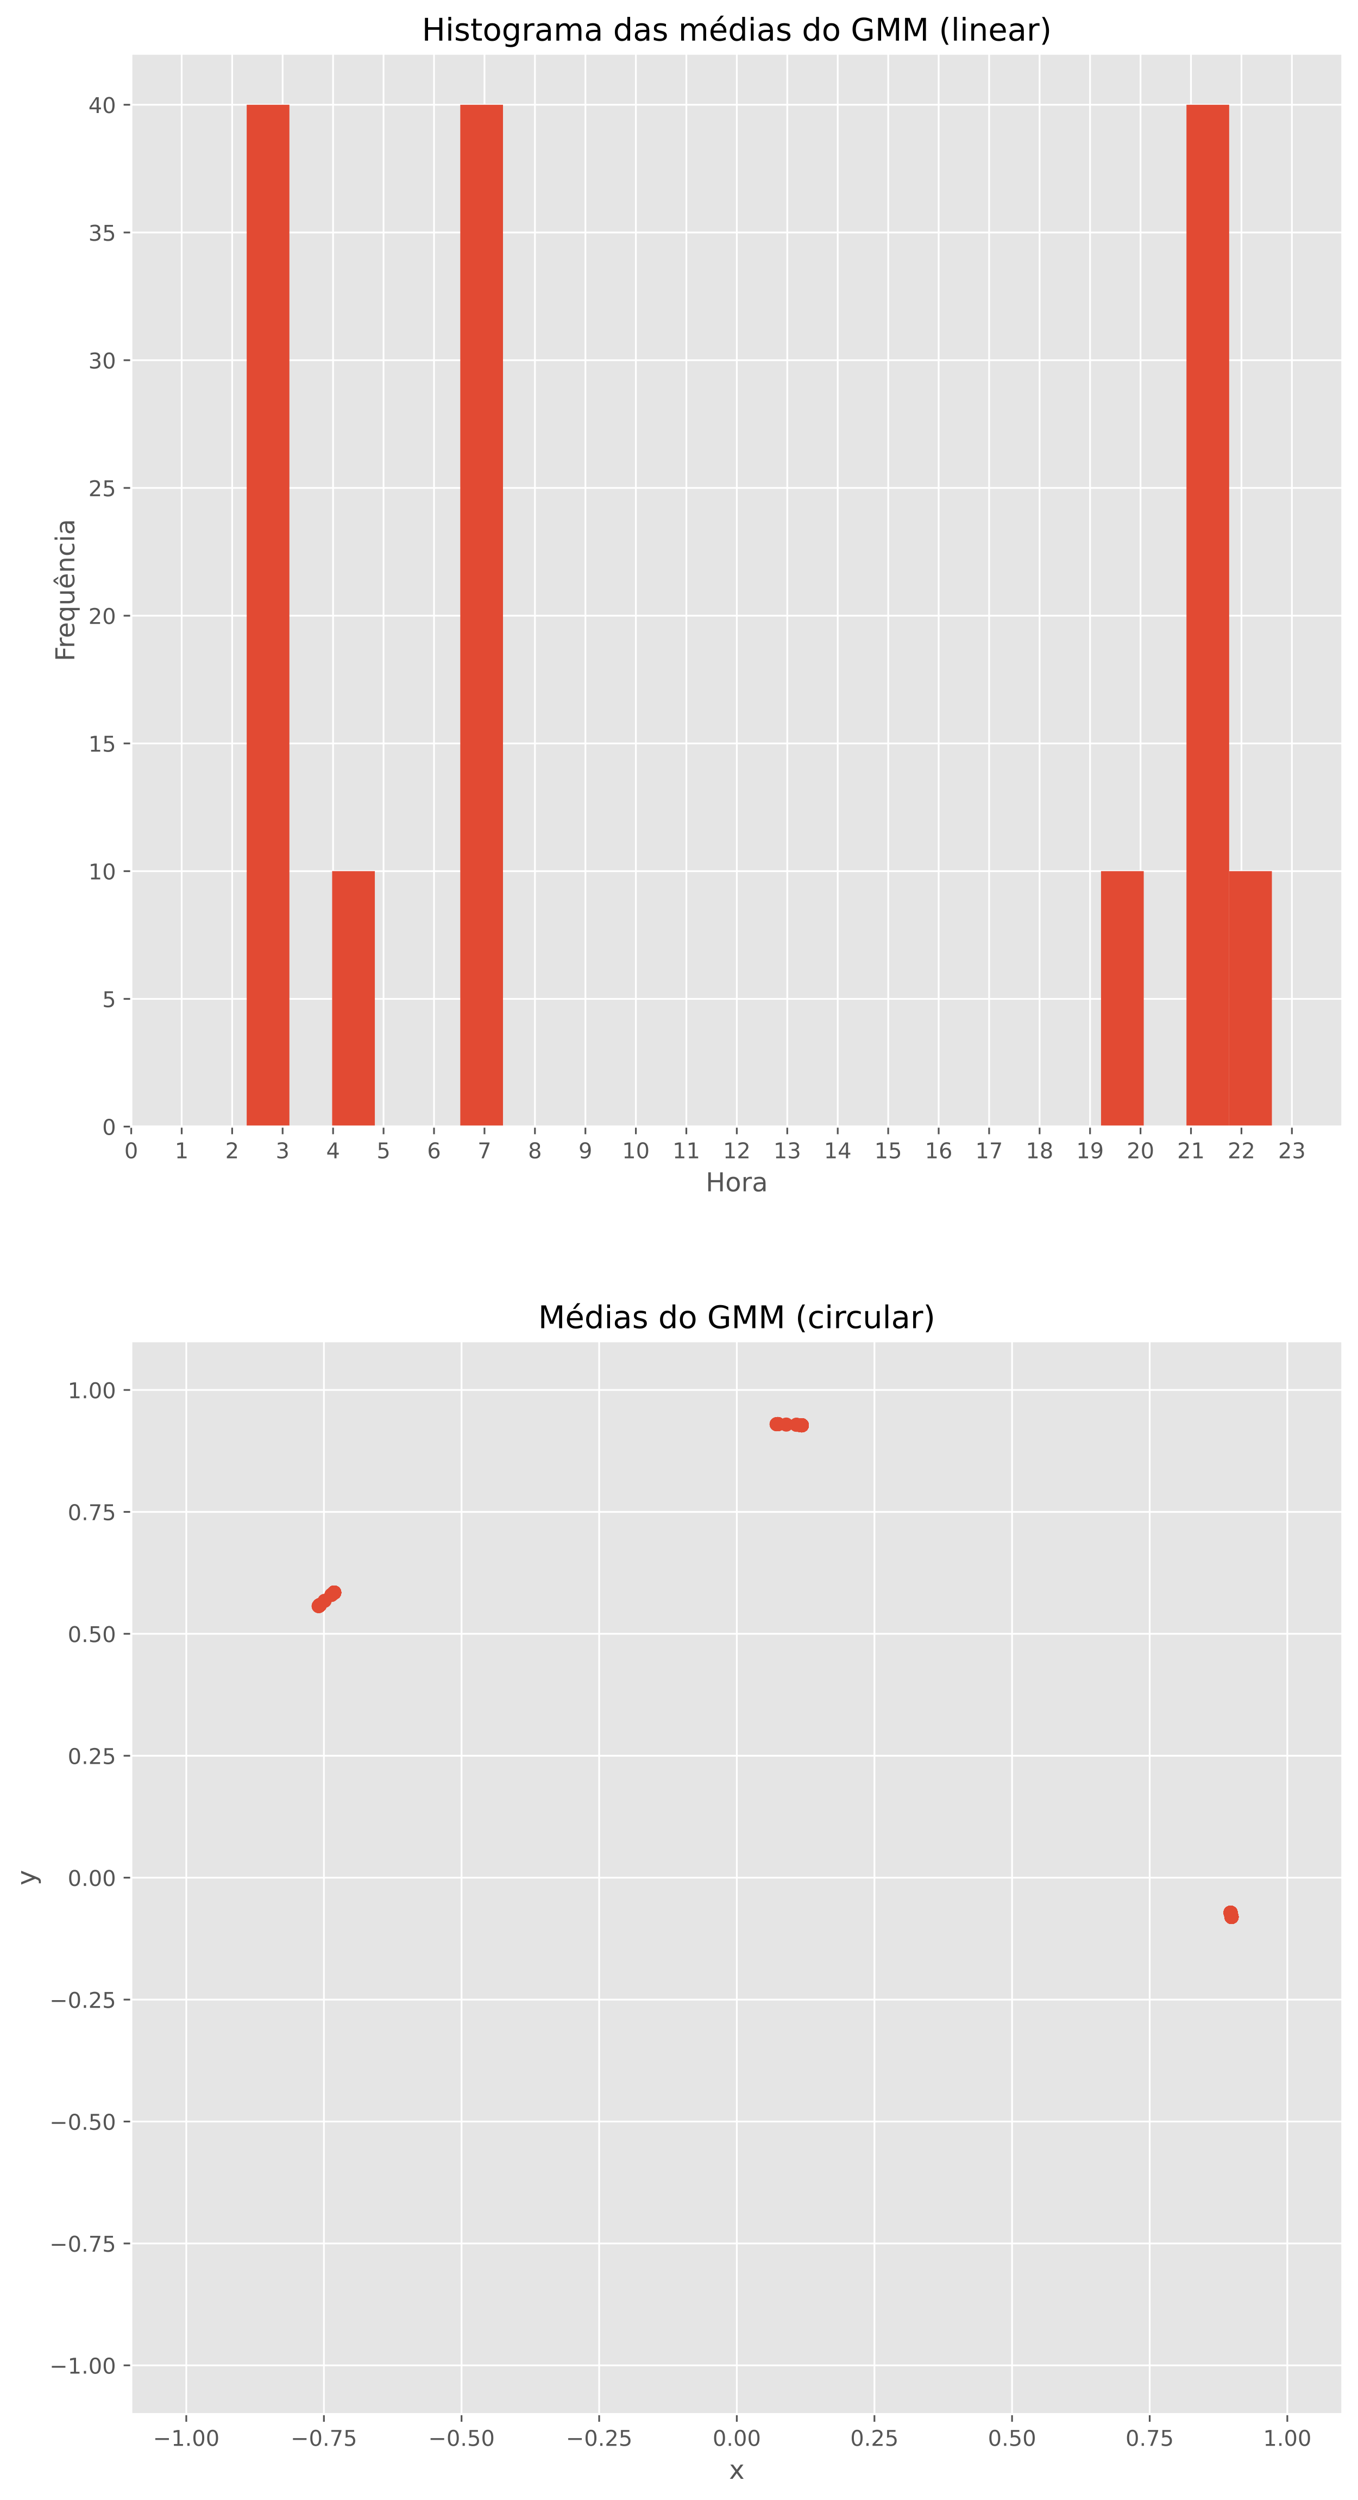 <?xml version="1.0" encoding="utf-8" standalone="no"?>
<!DOCTYPE svg PUBLIC "-//W3C//DTD SVG 1.1//EN"
  "http://www.w3.org/Graphics/SVG/1.1/DTD/svg11.dtd">
<!-- Created with matplotlib (https://matplotlib.org/) -->
<svg height="1151.41pt" version="1.1" viewBox="0 0 625.659 1151.41" width="625.659pt" xmlns="http://www.w3.org/2000/svg" xmlns:xlink="http://www.w3.org/1999/xlink">
 <defs>
  <style type="text/css">*{stroke-linecap:butt;stroke-linejoin:round;}</style>
 </defs>
 <g id="figure_1">
  <g id="patch_1">
   <path d="M -0 1151.41 
L 625.659 1151.41 
L 625.659 0 
L -0 0 
z
" style="fill:#ffffff;"/>
  </g>
  <g id="axes_1">
   <g id="patch_2">
    <path d="M 60.459 518.9 
L 618.459 518.9 
L 618.459 24.718 
L 60.459 24.718 
z
" style="fill:#e5e5e5;"/>
   </g>
   <g id="matplotlib.axis_1">
    <g id="xtick_1">
     <g id="line2d_1">
      <path clip-path="url(#pa263e726aa)" d="M 60.459 518.9 
L 60.459 24.718 
" style="fill:none;stroke:#ffffff;stroke-linecap:square;stroke-width:0.8;"/>
     </g>
     <g id="line2d_2">
      <defs>
       <path d="M 0 0 
L 0 3.5 
" id="m9240ab1e63" style="stroke:#555555;stroke-width:0.8;"/>
      </defs>
      <g>
       <use style="fill:#555555;stroke:#555555;stroke-width:0.8;" x="60.459" xlink:href="#m9240ab1e63" y="518.9"/>
      </g>
     </g>
     <g id="text_1">
      <!-- 0 -->
      <g style="fill:#555555;" transform="translate(57.278 533.498)scale(0.1 -0.1)">
       <defs>
        <path d="M 31.781 66.406 
Q 24.172 66.406 20.328 58.906 
Q 16.5 51.422 16.5 36.375 
Q 16.5 21.391 20.328 13.891 
Q 24.172 6.391 31.781 6.391 
Q 39.453 6.391 43.281 13.891 
Q 47.125 21.391 47.125 36.375 
Q 47.125 51.422 43.281 58.906 
Q 39.453 66.406 31.781 66.406 
z
M 31.781 74.219 
Q 44.047 74.219 50.516 64.516 
Q 56.984 54.828 56.984 36.375 
Q 56.984 17.969 50.516 8.266 
Q 44.047 -1.422 31.781 -1.422 
Q 19.531 -1.422 13.062 8.266 
Q 6.594 17.969 6.594 36.375 
Q 6.594 54.828 13.062 64.516 
Q 19.531 74.219 31.781 74.219 
z
" id="DejaVuSans-48"/>
       </defs>
       <use xlink:href="#DejaVuSans-48"/>
      </g>
     </g>
    </g>
    <g id="xtick_2">
     <g id="line2d_3">
      <path clip-path="url(#pa263e726aa)" d="M 83.709 518.9 
L 83.709 24.718 
" style="fill:none;stroke:#ffffff;stroke-linecap:square;stroke-width:0.8;"/>
     </g>
     <g id="line2d_4">
      <g>
       <use style="fill:#555555;stroke:#555555;stroke-width:0.8;" x="83.709" xlink:href="#m9240ab1e63" y="518.9"/>
      </g>
     </g>
     <g id="text_2">
      <!-- 1 -->
      <g style="fill:#555555;" transform="translate(80.528 533.498)scale(0.1 -0.1)">
       <defs>
        <path d="M 12.406 8.297 
L 28.516 8.297 
L 28.516 63.922 
L 10.984 60.406 
L 10.984 69.391 
L 28.422 72.906 
L 38.281 72.906 
L 38.281 8.297 
L 54.391 8.297 
L 54.391 0 
L 12.406 0 
z
" id="DejaVuSans-49"/>
       </defs>
       <use xlink:href="#DejaVuSans-49"/>
      </g>
     </g>
    </g>
    <g id="xtick_3">
     <g id="line2d_5">
      <path clip-path="url(#pa263e726aa)" d="M 106.959 518.9 
L 106.959 24.718 
" style="fill:none;stroke:#ffffff;stroke-linecap:square;stroke-width:0.8;"/>
     </g>
     <g id="line2d_6">
      <g>
       <use style="fill:#555555;stroke:#555555;stroke-width:0.8;" x="106.959" xlink:href="#m9240ab1e63" y="518.9"/>
      </g>
     </g>
     <g id="text_3">
      <!-- 2 -->
      <g style="fill:#555555;" transform="translate(103.778 533.498)scale(0.1 -0.1)">
       <defs>
        <path d="M 19.188 8.297 
L 53.609 8.297 
L 53.609 0 
L 7.328 0 
L 7.328 8.297 
Q 12.938 14.109 22.625 23.891 
Q 32.328 33.688 34.812 36.531 
Q 39.547 41.844 41.422 45.531 
Q 43.312 49.219 43.312 52.781 
Q 43.312 58.594 39.234 62.25 
Q 35.156 65.922 28.609 65.922 
Q 23.969 65.922 18.812 64.312 
Q 13.672 62.703 7.812 59.422 
L 7.812 69.391 
Q 13.766 71.781 18.938 73 
Q 24.125 74.219 28.422 74.219 
Q 39.75 74.219 46.484 68.547 
Q 53.219 62.891 53.219 53.422 
Q 53.219 48.922 51.531 44.891 
Q 49.859 40.875 45.406 35.406 
Q 44.188 33.984 37.641 27.219 
Q 31.109 20.453 19.188 8.297 
z
" id="DejaVuSans-50"/>
       </defs>
       <use xlink:href="#DejaVuSans-50"/>
      </g>
     </g>
    </g>
    <g id="xtick_4">
     <g id="line2d_7">
      <path clip-path="url(#pa263e726aa)" d="M 130.209 518.9 
L 130.209 24.718 
" style="fill:none;stroke:#ffffff;stroke-linecap:square;stroke-width:0.8;"/>
     </g>
     <g id="line2d_8">
      <g>
       <use style="fill:#555555;stroke:#555555;stroke-width:0.8;" x="130.209" xlink:href="#m9240ab1e63" y="518.9"/>
      </g>
     </g>
     <g id="text_4">
      <!-- 3 -->
      <g style="fill:#555555;" transform="translate(127.028 533.498)scale(0.1 -0.1)">
       <defs>
        <path d="M 40.578 39.312 
Q 47.656 37.797 51.625 33 
Q 55.609 28.219 55.609 21.188 
Q 55.609 10.406 48.188 4.484 
Q 40.766 -1.422 27.094 -1.422 
Q 22.516 -1.422 17.656 -0.516 
Q 12.797 0.391 7.625 2.203 
L 7.625 11.719 
Q 11.719 9.328 16.594 8.109 
Q 21.484 6.891 26.812 6.891 
Q 36.078 6.891 40.938 10.547 
Q 45.797 14.203 45.797 21.188 
Q 45.797 27.641 41.281 31.266 
Q 36.766 34.906 28.719 34.906 
L 20.219 34.906 
L 20.219 43.016 
L 29.109 43.016 
Q 36.375 43.016 40.234 45.922 
Q 44.094 48.828 44.094 54.297 
Q 44.094 59.906 40.109 62.906 
Q 36.141 65.922 28.719 65.922 
Q 24.656 65.922 20.016 65.031 
Q 15.375 64.156 9.812 62.312 
L 9.812 71.094 
Q 15.438 72.656 20.344 73.438 
Q 25.25 74.219 29.594 74.219 
Q 40.828 74.219 47.359 69.109 
Q 53.906 64.016 53.906 55.328 
Q 53.906 49.266 50.438 45.094 
Q 46.969 40.922 40.578 39.312 
z
" id="DejaVuSans-51"/>
       </defs>
       <use xlink:href="#DejaVuSans-51"/>
      </g>
     </g>
    </g>
    <g id="xtick_5">
     <g id="line2d_9">
      <path clip-path="url(#pa263e726aa)" d="M 153.459 518.9 
L 153.459 24.718 
" style="fill:none;stroke:#ffffff;stroke-linecap:square;stroke-width:0.8;"/>
     </g>
     <g id="line2d_10">
      <g>
       <use style="fill:#555555;stroke:#555555;stroke-width:0.8;" x="153.459" xlink:href="#m9240ab1e63" y="518.9"/>
      </g>
     </g>
     <g id="text_5">
      <!-- 4 -->
      <g style="fill:#555555;" transform="translate(150.278 533.498)scale(0.1 -0.1)">
       <defs>
        <path d="M 37.797 64.312 
L 12.891 25.391 
L 37.797 25.391 
z
M 35.203 72.906 
L 47.609 72.906 
L 47.609 25.391 
L 58.016 25.391 
L 58.016 17.188 
L 47.609 17.188 
L 47.609 0 
L 37.797 0 
L 37.797 17.188 
L 4.891 17.188 
L 4.891 26.703 
z
" id="DejaVuSans-52"/>
       </defs>
       <use xlink:href="#DejaVuSans-52"/>
      </g>
     </g>
    </g>
    <g id="xtick_6">
     <g id="line2d_11">
      <path clip-path="url(#pa263e726aa)" d="M 176.709 518.9 
L 176.709 24.718 
" style="fill:none;stroke:#ffffff;stroke-linecap:square;stroke-width:0.8;"/>
     </g>
     <g id="line2d_12">
      <g>
       <use style="fill:#555555;stroke:#555555;stroke-width:0.8;" x="176.709" xlink:href="#m9240ab1e63" y="518.9"/>
      </g>
     </g>
     <g id="text_6">
      <!-- 5 -->
      <g style="fill:#555555;" transform="translate(173.528 533.498)scale(0.1 -0.1)">
       <defs>
        <path d="M 10.797 72.906 
L 49.516 72.906 
L 49.516 64.594 
L 19.828 64.594 
L 19.828 46.734 
Q 21.969 47.469 24.109 47.828 
Q 26.266 48.188 28.422 48.188 
Q 40.625 48.188 47.75 41.5 
Q 54.891 34.812 54.891 23.391 
Q 54.891 11.625 47.562 5.094 
Q 40.234 -1.422 26.906 -1.422 
Q 22.312 -1.422 17.547 -0.641 
Q 12.797 0.141 7.719 1.703 
L 7.719 11.625 
Q 12.109 9.234 16.797 8.062 
Q 21.484 6.891 26.703 6.891 
Q 35.156 6.891 40.078 11.328 
Q 45.016 15.766 45.016 23.391 
Q 45.016 31 40.078 35.438 
Q 35.156 39.891 26.703 39.891 
Q 22.75 39.891 18.812 39.016 
Q 14.891 38.141 10.797 36.281 
z
" id="DejaVuSans-53"/>
       </defs>
       <use xlink:href="#DejaVuSans-53"/>
      </g>
     </g>
    </g>
    <g id="xtick_7">
     <g id="line2d_13">
      <path clip-path="url(#pa263e726aa)" d="M 199.959 518.9 
L 199.959 24.718 
" style="fill:none;stroke:#ffffff;stroke-linecap:square;stroke-width:0.8;"/>
     </g>
     <g id="line2d_14">
      <g>
       <use style="fill:#555555;stroke:#555555;stroke-width:0.8;" x="199.959" xlink:href="#m9240ab1e63" y="518.9"/>
      </g>
     </g>
     <g id="text_7">
      <!-- 6 -->
      <g style="fill:#555555;" transform="translate(196.778 533.498)scale(0.1 -0.1)">
       <defs>
        <path d="M 33.016 40.375 
Q 26.375 40.375 22.484 35.828 
Q 18.609 31.297 18.609 23.391 
Q 18.609 15.531 22.484 10.953 
Q 26.375 6.391 33.016 6.391 
Q 39.656 6.391 43.531 10.953 
Q 47.406 15.531 47.406 23.391 
Q 47.406 31.297 43.531 35.828 
Q 39.656 40.375 33.016 40.375 
z
M 52.594 71.297 
L 52.594 62.312 
Q 48.875 64.062 45.094 64.984 
Q 41.312 65.922 37.594 65.922 
Q 27.828 65.922 22.672 59.328 
Q 17.531 52.734 16.797 39.406 
Q 19.672 43.656 24.016 45.922 
Q 28.375 48.188 33.594 48.188 
Q 44.578 48.188 50.953 41.516 
Q 57.328 34.859 57.328 23.391 
Q 57.328 12.156 50.688 5.359 
Q 44.047 -1.422 33.016 -1.422 
Q 20.359 -1.422 13.672 8.266 
Q 6.984 17.969 6.984 36.375 
Q 6.984 53.656 15.188 63.938 
Q 23.391 74.219 37.203 74.219 
Q 40.922 74.219 44.703 73.484 
Q 48.484 72.75 52.594 71.297 
z
" id="DejaVuSans-54"/>
       </defs>
       <use xlink:href="#DejaVuSans-54"/>
      </g>
     </g>
    </g>
    <g id="xtick_8">
     <g id="line2d_15">
      <path clip-path="url(#pa263e726aa)" d="M 223.209 518.9 
L 223.209 24.718 
" style="fill:none;stroke:#ffffff;stroke-linecap:square;stroke-width:0.8;"/>
     </g>
     <g id="line2d_16">
      <g>
       <use style="fill:#555555;stroke:#555555;stroke-width:0.8;" x="223.209" xlink:href="#m9240ab1e63" y="518.9"/>
      </g>
     </g>
     <g id="text_8">
      <!-- 7 -->
      <g style="fill:#555555;" transform="translate(220.028 533.498)scale(0.1 -0.1)">
       <defs>
        <path d="M 8.203 72.906 
L 55.078 72.906 
L 55.078 68.703 
L 28.609 0 
L 18.312 0 
L 43.219 64.594 
L 8.203 64.594 
z
" id="DejaVuSans-55"/>
       </defs>
       <use xlink:href="#DejaVuSans-55"/>
      </g>
     </g>
    </g>
    <g id="xtick_9">
     <g id="line2d_17">
      <path clip-path="url(#pa263e726aa)" d="M 246.459 518.9 
L 246.459 24.718 
" style="fill:none;stroke:#ffffff;stroke-linecap:square;stroke-width:0.8;"/>
     </g>
     <g id="line2d_18">
      <g>
       <use style="fill:#555555;stroke:#555555;stroke-width:0.8;" x="246.459" xlink:href="#m9240ab1e63" y="518.9"/>
      </g>
     </g>
     <g id="text_9">
      <!-- 8 -->
      <g style="fill:#555555;" transform="translate(243.278 533.498)scale(0.1 -0.1)">
       <defs>
        <path d="M 31.781 34.625 
Q 24.75 34.625 20.719 30.859 
Q 16.703 27.094 16.703 20.516 
Q 16.703 13.922 20.719 10.156 
Q 24.75 6.391 31.781 6.391 
Q 38.812 6.391 42.859 10.172 
Q 46.922 13.969 46.922 20.516 
Q 46.922 27.094 42.891 30.859 
Q 38.875 34.625 31.781 34.625 
z
M 21.922 38.812 
Q 15.578 40.375 12.031 44.719 
Q 8.5 49.078 8.5 55.328 
Q 8.5 64.062 14.719 69.141 
Q 20.953 74.219 31.781 74.219 
Q 42.672 74.219 48.875 69.141 
Q 55.078 64.062 55.078 55.328 
Q 55.078 49.078 51.531 44.719 
Q 48 40.375 41.703 38.812 
Q 48.828 37.156 52.797 32.312 
Q 56.781 27.484 56.781 20.516 
Q 56.781 9.906 50.312 4.234 
Q 43.844 -1.422 31.781 -1.422 
Q 19.734 -1.422 13.25 4.234 
Q 6.781 9.906 6.781 20.516 
Q 6.781 27.484 10.781 32.312 
Q 14.797 37.156 21.922 38.812 
z
M 18.312 54.391 
Q 18.312 48.734 21.844 45.562 
Q 25.391 42.391 31.781 42.391 
Q 38.141 42.391 41.719 45.562 
Q 45.312 48.734 45.312 54.391 
Q 45.312 60.062 41.719 63.234 
Q 38.141 66.406 31.781 66.406 
Q 25.391 66.406 21.844 63.234 
Q 18.312 60.062 18.312 54.391 
z
" id="DejaVuSans-56"/>
       </defs>
       <use xlink:href="#DejaVuSans-56"/>
      </g>
     </g>
    </g>
    <g id="xtick_10">
     <g id="line2d_19">
      <path clip-path="url(#pa263e726aa)" d="M 269.709 518.9 
L 269.709 24.718 
" style="fill:none;stroke:#ffffff;stroke-linecap:square;stroke-width:0.8;"/>
     </g>
     <g id="line2d_20">
      <g>
       <use style="fill:#555555;stroke:#555555;stroke-width:0.8;" x="269.709" xlink:href="#m9240ab1e63" y="518.9"/>
      </g>
     </g>
     <g id="text_10">
      <!-- 9 -->
      <g style="fill:#555555;" transform="translate(266.528 533.498)scale(0.1 -0.1)">
       <defs>
        <path d="M 10.984 1.516 
L 10.984 10.5 
Q 14.703 8.734 18.5 7.812 
Q 22.312 6.891 25.984 6.891 
Q 35.75 6.891 40.891 13.453 
Q 46.047 20.016 46.781 33.406 
Q 43.953 29.203 39.594 26.953 
Q 35.25 24.703 29.984 24.703 
Q 19.047 24.703 12.672 31.312 
Q 6.297 37.938 6.297 49.422 
Q 6.297 60.641 12.938 67.422 
Q 19.578 74.219 30.609 74.219 
Q 43.266 74.219 49.922 64.516 
Q 56.594 54.828 56.594 36.375 
Q 56.594 19.141 48.406 8.859 
Q 40.234 -1.422 26.422 -1.422 
Q 22.703 -1.422 18.891 -0.688 
Q 15.094 0.047 10.984 1.516 
z
M 30.609 32.422 
Q 37.25 32.422 41.125 36.953 
Q 45.016 41.5 45.016 49.422 
Q 45.016 57.281 41.125 61.844 
Q 37.25 66.406 30.609 66.406 
Q 23.969 66.406 20.094 61.844 
Q 16.219 57.281 16.219 49.422 
Q 16.219 41.5 20.094 36.953 
Q 23.969 32.422 30.609 32.422 
z
" id="DejaVuSans-57"/>
       </defs>
       <use xlink:href="#DejaVuSans-57"/>
      </g>
     </g>
    </g>
    <g id="xtick_11">
     <g id="line2d_21">
      <path clip-path="url(#pa263e726aa)" d="M 292.959 518.9 
L 292.959 24.718 
" style="fill:none;stroke:#ffffff;stroke-linecap:square;stroke-width:0.8;"/>
     </g>
     <g id="line2d_22">
      <g>
       <use style="fill:#555555;stroke:#555555;stroke-width:0.8;" x="292.959" xlink:href="#m9240ab1e63" y="518.9"/>
      </g>
     </g>
     <g id="text_11">
      <!-- 10 -->
      <g style="fill:#555555;" transform="translate(286.597 533.498)scale(0.1 -0.1)">
       <use xlink:href="#DejaVuSans-49"/>
       <use x="63.623" xlink:href="#DejaVuSans-48"/>
      </g>
     </g>
    </g>
    <g id="xtick_12">
     <g id="line2d_23">
      <path clip-path="url(#pa263e726aa)" d="M 316.209 518.9 
L 316.209 24.718 
" style="fill:none;stroke:#ffffff;stroke-linecap:square;stroke-width:0.8;"/>
     </g>
     <g id="line2d_24">
      <g>
       <use style="fill:#555555;stroke:#555555;stroke-width:0.8;" x="316.209" xlink:href="#m9240ab1e63" y="518.9"/>
      </g>
     </g>
     <g id="text_12">
      <!-- 11 -->
      <g style="fill:#555555;" transform="translate(309.847 533.498)scale(0.1 -0.1)">
       <use xlink:href="#DejaVuSans-49"/>
       <use x="63.623" xlink:href="#DejaVuSans-49"/>
      </g>
     </g>
    </g>
    <g id="xtick_13">
     <g id="line2d_25">
      <path clip-path="url(#pa263e726aa)" d="M 339.459 518.9 
L 339.459 24.718 
" style="fill:none;stroke:#ffffff;stroke-linecap:square;stroke-width:0.8;"/>
     </g>
     <g id="line2d_26">
      <g>
       <use style="fill:#555555;stroke:#555555;stroke-width:0.8;" x="339.459" xlink:href="#m9240ab1e63" y="518.9"/>
      </g>
     </g>
     <g id="text_13">
      <!-- 12 -->
      <g style="fill:#555555;" transform="translate(333.097 533.498)scale(0.1 -0.1)">
       <use xlink:href="#DejaVuSans-49"/>
       <use x="63.623" xlink:href="#DejaVuSans-50"/>
      </g>
     </g>
    </g>
    <g id="xtick_14">
     <g id="line2d_27">
      <path clip-path="url(#pa263e726aa)" d="M 362.709 518.9 
L 362.709 24.718 
" style="fill:none;stroke:#ffffff;stroke-linecap:square;stroke-width:0.8;"/>
     </g>
     <g id="line2d_28">
      <g>
       <use style="fill:#555555;stroke:#555555;stroke-width:0.8;" x="362.709" xlink:href="#m9240ab1e63" y="518.9"/>
      </g>
     </g>
     <g id="text_14">
      <!-- 13 -->
      <g style="fill:#555555;" transform="translate(356.347 533.498)scale(0.1 -0.1)">
       <use xlink:href="#DejaVuSans-49"/>
       <use x="63.623" xlink:href="#DejaVuSans-51"/>
      </g>
     </g>
    </g>
    <g id="xtick_15">
     <g id="line2d_29">
      <path clip-path="url(#pa263e726aa)" d="M 385.959 518.9 
L 385.959 24.718 
" style="fill:none;stroke:#ffffff;stroke-linecap:square;stroke-width:0.8;"/>
     </g>
     <g id="line2d_30">
      <g>
       <use style="fill:#555555;stroke:#555555;stroke-width:0.8;" x="385.959" xlink:href="#m9240ab1e63" y="518.9"/>
      </g>
     </g>
     <g id="text_15">
      <!-- 14 -->
      <g style="fill:#555555;" transform="translate(379.597 533.498)scale(0.1 -0.1)">
       <use xlink:href="#DejaVuSans-49"/>
       <use x="63.623" xlink:href="#DejaVuSans-52"/>
      </g>
     </g>
    </g>
    <g id="xtick_16">
     <g id="line2d_31">
      <path clip-path="url(#pa263e726aa)" d="M 409.209 518.9 
L 409.209 24.718 
" style="fill:none;stroke:#ffffff;stroke-linecap:square;stroke-width:0.8;"/>
     </g>
     <g id="line2d_32">
      <g>
       <use style="fill:#555555;stroke:#555555;stroke-width:0.8;" x="409.209" xlink:href="#m9240ab1e63" y="518.9"/>
      </g>
     </g>
     <g id="text_16">
      <!-- 15 -->
      <g style="fill:#555555;" transform="translate(402.847 533.498)scale(0.1 -0.1)">
       <use xlink:href="#DejaVuSans-49"/>
       <use x="63.623" xlink:href="#DejaVuSans-53"/>
      </g>
     </g>
    </g>
    <g id="xtick_17">
     <g id="line2d_33">
      <path clip-path="url(#pa263e726aa)" d="M 432.459 518.9 
L 432.459 24.718 
" style="fill:none;stroke:#ffffff;stroke-linecap:square;stroke-width:0.8;"/>
     </g>
     <g id="line2d_34">
      <g>
       <use style="fill:#555555;stroke:#555555;stroke-width:0.8;" x="432.459" xlink:href="#m9240ab1e63" y="518.9"/>
      </g>
     </g>
     <g id="text_17">
      <!-- 16 -->
      <g style="fill:#555555;" transform="translate(426.097 533.498)scale(0.1 -0.1)">
       <use xlink:href="#DejaVuSans-49"/>
       <use x="63.623" xlink:href="#DejaVuSans-54"/>
      </g>
     </g>
    </g>
    <g id="xtick_18">
     <g id="line2d_35">
      <path clip-path="url(#pa263e726aa)" d="M 455.709 518.9 
L 455.709 24.718 
" style="fill:none;stroke:#ffffff;stroke-linecap:square;stroke-width:0.8;"/>
     </g>
     <g id="line2d_36">
      <g>
       <use style="fill:#555555;stroke:#555555;stroke-width:0.8;" x="455.709" xlink:href="#m9240ab1e63" y="518.9"/>
      </g>
     </g>
     <g id="text_18">
      <!-- 17 -->
      <g style="fill:#555555;" transform="translate(449.347 533.498)scale(0.1 -0.1)">
       <use xlink:href="#DejaVuSans-49"/>
       <use x="63.623" xlink:href="#DejaVuSans-55"/>
      </g>
     </g>
    </g>
    <g id="xtick_19">
     <g id="line2d_37">
      <path clip-path="url(#pa263e726aa)" d="M 478.959 518.9 
L 478.959 24.718 
" style="fill:none;stroke:#ffffff;stroke-linecap:square;stroke-width:0.8;"/>
     </g>
     <g id="line2d_38">
      <g>
       <use style="fill:#555555;stroke:#555555;stroke-width:0.8;" x="478.959" xlink:href="#m9240ab1e63" y="518.9"/>
      </g>
     </g>
     <g id="text_19">
      <!-- 18 -->
      <g style="fill:#555555;" transform="translate(472.597 533.498)scale(0.1 -0.1)">
       <use xlink:href="#DejaVuSans-49"/>
       <use x="63.623" xlink:href="#DejaVuSans-56"/>
      </g>
     </g>
    </g>
    <g id="xtick_20">
     <g id="line2d_39">
      <path clip-path="url(#pa263e726aa)" d="M 502.209 518.9 
L 502.209 24.718 
" style="fill:none;stroke:#ffffff;stroke-linecap:square;stroke-width:0.8;"/>
     </g>
     <g id="line2d_40">
      <g>
       <use style="fill:#555555;stroke:#555555;stroke-width:0.8;" x="502.209" xlink:href="#m9240ab1e63" y="518.9"/>
      </g>
     </g>
     <g id="text_20">
      <!-- 19 -->
      <g style="fill:#555555;" transform="translate(495.847 533.498)scale(0.1 -0.1)">
       <use xlink:href="#DejaVuSans-49"/>
       <use x="63.623" xlink:href="#DejaVuSans-57"/>
      </g>
     </g>
    </g>
    <g id="xtick_21">
     <g id="line2d_41">
      <path clip-path="url(#pa263e726aa)" d="M 525.459 518.9 
L 525.459 24.718 
" style="fill:none;stroke:#ffffff;stroke-linecap:square;stroke-width:0.8;"/>
     </g>
     <g id="line2d_42">
      <g>
       <use style="fill:#555555;stroke:#555555;stroke-width:0.8;" x="525.459" xlink:href="#m9240ab1e63" y="518.9"/>
      </g>
     </g>
     <g id="text_21">
      <!-- 20 -->
      <g style="fill:#555555;" transform="translate(519.097 533.498)scale(0.1 -0.1)">
       <use xlink:href="#DejaVuSans-50"/>
       <use x="63.623" xlink:href="#DejaVuSans-48"/>
      </g>
     </g>
    </g>
    <g id="xtick_22">
     <g id="line2d_43">
      <path clip-path="url(#pa263e726aa)" d="M 548.709 518.9 
L 548.709 24.718 
" style="fill:none;stroke:#ffffff;stroke-linecap:square;stroke-width:0.8;"/>
     </g>
     <g id="line2d_44">
      <g>
       <use style="fill:#555555;stroke:#555555;stroke-width:0.8;" x="548.709" xlink:href="#m9240ab1e63" y="518.9"/>
      </g>
     </g>
     <g id="text_22">
      <!-- 21 -->
      <g style="fill:#555555;" transform="translate(542.347 533.498)scale(0.1 -0.1)">
       <use xlink:href="#DejaVuSans-50"/>
       <use x="63.623" xlink:href="#DejaVuSans-49"/>
      </g>
     </g>
    </g>
    <g id="xtick_23">
     <g id="line2d_45">
      <path clip-path="url(#pa263e726aa)" d="M 571.959 518.9 
L 571.959 24.718 
" style="fill:none;stroke:#ffffff;stroke-linecap:square;stroke-width:0.8;"/>
     </g>
     <g id="line2d_46">
      <g>
       <use style="fill:#555555;stroke:#555555;stroke-width:0.8;" x="571.959" xlink:href="#m9240ab1e63" y="518.9"/>
      </g>
     </g>
     <g id="text_23">
      <!-- 22 -->
      <g style="fill:#555555;" transform="translate(565.597 533.498)scale(0.1 -0.1)">
       <use xlink:href="#DejaVuSans-50"/>
       <use x="63.623" xlink:href="#DejaVuSans-50"/>
      </g>
     </g>
    </g>
    <g id="xtick_24">
     <g id="line2d_47">
      <path clip-path="url(#pa263e726aa)" d="M 595.209 518.9 
L 595.209 24.718 
" style="fill:none;stroke:#ffffff;stroke-linecap:square;stroke-width:0.8;"/>
     </g>
     <g id="line2d_48">
      <g>
       <use style="fill:#555555;stroke:#555555;stroke-width:0.8;" x="595.209" xlink:href="#m9240ab1e63" y="518.9"/>
      </g>
     </g>
     <g id="text_24">
      <!-- 23 -->
      <g style="fill:#555555;" transform="translate(588.847 533.498)scale(0.1 -0.1)">
       <use xlink:href="#DejaVuSans-50"/>
       <use x="63.623" xlink:href="#DejaVuSans-51"/>
      </g>
     </g>
    </g>
    <g id="text_25">
     <!-- Hora -->
     <g style="fill:#555555;" transform="translate(325.132 548.696)scale(0.12 -0.12)">
      <defs>
       <path d="M 9.812 72.906 
L 19.672 72.906 
L 19.672 43.016 
L 55.516 43.016 
L 55.516 72.906 
L 65.375 72.906 
L 65.375 0 
L 55.516 0 
L 55.516 34.719 
L 19.672 34.719 
L 19.672 0 
L 9.812 0 
z
" id="DejaVuSans-72"/>
       <path d="M 30.609 48.391 
Q 23.391 48.391 19.188 42.75 
Q 14.984 37.109 14.984 27.297 
Q 14.984 17.484 19.156 11.844 
Q 23.344 6.203 30.609 6.203 
Q 37.797 6.203 41.984 11.859 
Q 46.188 17.531 46.188 27.297 
Q 46.188 37.016 41.984 42.703 
Q 37.797 48.391 30.609 48.391 
z
M 30.609 56 
Q 42.328 56 49.016 48.375 
Q 55.719 40.766 55.719 27.297 
Q 55.719 13.875 49.016 6.219 
Q 42.328 -1.422 30.609 -1.422 
Q 18.844 -1.422 12.172 6.219 
Q 5.516 13.875 5.516 27.297 
Q 5.516 40.766 12.172 48.375 
Q 18.844 56 30.609 56 
z
" id="DejaVuSans-111"/>
       <path d="M 41.109 46.297 
Q 39.594 47.172 37.812 47.578 
Q 36.031 48 33.891 48 
Q 26.266 48 22.188 43.047 
Q 18.109 38.094 18.109 28.812 
L 18.109 0 
L 9.078 0 
L 9.078 54.688 
L 18.109 54.688 
L 18.109 46.188 
Q 20.953 51.172 25.484 53.578 
Q 30.031 56 36.531 56 
Q 37.453 56 38.578 55.875 
Q 39.703 55.766 41.062 55.516 
z
" id="DejaVuSans-114"/>
       <path d="M 34.281 27.484 
Q 23.391 27.484 19.188 25 
Q 14.984 22.516 14.984 16.5 
Q 14.984 11.719 18.141 8.906 
Q 21.297 6.109 26.703 6.109 
Q 34.188 6.109 38.703 11.406 
Q 43.219 16.703 43.219 25.484 
L 43.219 27.484 
z
M 52.203 31.203 
L 52.203 0 
L 43.219 0 
L 43.219 8.297 
Q 40.141 3.328 35.547 0.953 
Q 30.953 -1.422 24.312 -1.422 
Q 15.922 -1.422 10.953 3.297 
Q 6 8.016 6 15.922 
Q 6 25.141 12.172 29.828 
Q 18.359 34.516 30.609 34.516 
L 43.219 34.516 
L 43.219 35.406 
Q 43.219 41.609 39.141 45 
Q 35.062 48.391 27.688 48.391 
Q 23 48.391 18.547 47.266 
Q 14.109 46.141 10.016 43.891 
L 10.016 52.203 
Q 14.938 54.109 19.578 55.047 
Q 24.219 56 28.609 56 
Q 40.484 56 46.344 49.844 
Q 52.203 43.703 52.203 31.203 
z
" id="DejaVuSans-97"/>
      </defs>
      <use xlink:href="#DejaVuSans-72"/>
      <use x="75.195" xlink:href="#DejaVuSans-111"/>
      <use x="136.377" xlink:href="#DejaVuSans-114"/>
      <use x="177.49" xlink:href="#DejaVuSans-97"/>
     </g>
    </g>
   </g>
   <g id="matplotlib.axis_2">
    <g id="ytick_1">
     <g id="line2d_49">
      <path clip-path="url(#pa263e726aa)" d="M 60.459 518.9 
L 618.459 518.9 
" style="fill:none;stroke:#ffffff;stroke-linecap:square;stroke-width:0.8;"/>
     </g>
     <g id="line2d_50">
      <defs>
       <path d="M 0 0 
L -3.5 0 
" id="m787c53722b" style="stroke:#555555;stroke-width:0.8;"/>
      </defs>
      <g>
       <use style="fill:#555555;stroke:#555555;stroke-width:0.8;" x="60.459" xlink:href="#m787c53722b" y="518.9"/>
      </g>
     </g>
     <g id="text_26">
      <!-- 0 -->
      <g style="fill:#555555;" transform="translate(47.097 522.699)scale(0.1 -0.1)">
       <use xlink:href="#DejaVuSans-48"/>
      </g>
     </g>
    </g>
    <g id="ytick_2">
     <g id="line2d_51">
      <path clip-path="url(#pa263e726aa)" d="M 60.459 460.068 
L 618.459 460.068 
" style="fill:none;stroke:#ffffff;stroke-linecap:square;stroke-width:0.8;"/>
     </g>
     <g id="line2d_52">
      <g>
       <use style="fill:#555555;stroke:#555555;stroke-width:0.8;" x="60.459" xlink:href="#m787c53722b" y="460.068"/>
      </g>
     </g>
     <g id="text_27">
      <!-- 5 -->
      <g style="fill:#555555;" transform="translate(47.097 463.868)scale(0.1 -0.1)">
       <use xlink:href="#DejaVuSans-53"/>
      </g>
     </g>
    </g>
    <g id="ytick_3">
     <g id="line2d_53">
      <path clip-path="url(#pa263e726aa)" d="M 60.459 401.237 
L 618.459 401.237 
" style="fill:none;stroke:#ffffff;stroke-linecap:square;stroke-width:0.8;"/>
     </g>
     <g id="line2d_54">
      <g>
       <use style="fill:#555555;stroke:#555555;stroke-width:0.8;" x="60.459" xlink:href="#m787c53722b" y="401.237"/>
      </g>
     </g>
     <g id="text_28">
      <!-- 10 -->
      <g style="fill:#555555;" transform="translate(40.734 405.036)scale(0.1 -0.1)">
       <use xlink:href="#DejaVuSans-49"/>
       <use x="63.623" xlink:href="#DejaVuSans-48"/>
      </g>
     </g>
    </g>
    <g id="ytick_4">
     <g id="line2d_55">
      <path clip-path="url(#pa263e726aa)" d="M 60.459 342.406 
L 618.459 342.406 
" style="fill:none;stroke:#ffffff;stroke-linecap:square;stroke-width:0.8;"/>
     </g>
     <g id="line2d_56">
      <g>
       <use style="fill:#555555;stroke:#555555;stroke-width:0.8;" x="60.459" xlink:href="#m787c53722b" y="342.406"/>
      </g>
     </g>
     <g id="text_29">
      <!-- 15 -->
      <g style="fill:#555555;" transform="translate(40.734 346.205)scale(0.1 -0.1)">
       <use xlink:href="#DejaVuSans-49"/>
       <use x="63.623" xlink:href="#DejaVuSans-53"/>
      </g>
     </g>
    </g>
    <g id="ytick_5">
     <g id="line2d_57">
      <path clip-path="url(#pa263e726aa)" d="M 60.459 283.575 
L 618.459 283.575 
" style="fill:none;stroke:#ffffff;stroke-linecap:square;stroke-width:0.8;"/>
     </g>
     <g id="line2d_58">
      <g>
       <use style="fill:#555555;stroke:#555555;stroke-width:0.8;" x="60.459" xlink:href="#m787c53722b" y="283.575"/>
      </g>
     </g>
     <g id="text_30">
      <!-- 20 -->
      <g style="fill:#555555;" transform="translate(40.734 287.374)scale(0.1 -0.1)">
       <use xlink:href="#DejaVuSans-50"/>
       <use x="63.623" xlink:href="#DejaVuSans-48"/>
      </g>
     </g>
    </g>
    <g id="ytick_6">
     <g id="line2d_59">
      <path clip-path="url(#pa263e726aa)" d="M 60.459 224.744 
L 618.459 224.744 
" style="fill:none;stroke:#ffffff;stroke-linecap:square;stroke-width:0.8;"/>
     </g>
     <g id="line2d_60">
      <g>
       <use style="fill:#555555;stroke:#555555;stroke-width:0.8;" x="60.459" xlink:href="#m787c53722b" y="224.744"/>
      </g>
     </g>
     <g id="text_31">
      <!-- 25 -->
      <g style="fill:#555555;" transform="translate(40.734 228.543)scale(0.1 -0.1)">
       <use xlink:href="#DejaVuSans-50"/>
       <use x="63.623" xlink:href="#DejaVuSans-53"/>
      </g>
     </g>
    </g>
    <g id="ytick_7">
     <g id="line2d_61">
      <path clip-path="url(#pa263e726aa)" d="M 60.459 165.913 
L 618.459 165.913 
" style="fill:none;stroke:#ffffff;stroke-linecap:square;stroke-width:0.8;"/>
     </g>
     <g id="line2d_62">
      <g>
       <use style="fill:#555555;stroke:#555555;stroke-width:0.8;" x="60.459" xlink:href="#m787c53722b" y="165.913"/>
      </g>
     </g>
     <g id="text_32">
      <!-- 30 -->
      <g style="fill:#555555;" transform="translate(40.734 169.712)scale(0.1 -0.1)">
       <use xlink:href="#DejaVuSans-51"/>
       <use x="63.623" xlink:href="#DejaVuSans-48"/>
      </g>
     </g>
    </g>
    <g id="ytick_8">
     <g id="line2d_63">
      <path clip-path="url(#pa263e726aa)" d="M 60.459 107.081 
L 618.459 107.081 
" style="fill:none;stroke:#ffffff;stroke-linecap:square;stroke-width:0.8;"/>
     </g>
     <g id="line2d_64">
      <g>
       <use style="fill:#555555;stroke:#555555;stroke-width:0.8;" x="60.459" xlink:href="#m787c53722b" y="107.081"/>
      </g>
     </g>
     <g id="text_33">
      <!-- 35 -->
      <g style="fill:#555555;" transform="translate(40.734 110.881)scale(0.1 -0.1)">
       <use xlink:href="#DejaVuSans-51"/>
       <use x="63.623" xlink:href="#DejaVuSans-53"/>
      </g>
     </g>
    </g>
    <g id="ytick_9">
     <g id="line2d_65">
      <path clip-path="url(#pa263e726aa)" d="M 60.459 48.25 
L 618.459 48.25 
" style="fill:none;stroke:#ffffff;stroke-linecap:square;stroke-width:0.8;"/>
     </g>
     <g id="line2d_66">
      <g>
       <use style="fill:#555555;stroke:#555555;stroke-width:0.8;" x="60.459" xlink:href="#m787c53722b" y="48.25"/>
      </g>
     </g>
     <g id="text_34">
      <!-- 40 -->
      <g style="fill:#555555;" transform="translate(40.734 52.049)scale(0.1 -0.1)">
       <use xlink:href="#DejaVuSans-52"/>
       <use x="63.623" xlink:href="#DejaVuSans-48"/>
      </g>
     </g>
    </g>
    <g id="text_35">
     <!-- Frequência -->
     <g style="fill:#555555;" transform="translate(34.238 304.597)rotate(-90)scale(0.12 -0.12)">
      <defs>
       <path d="M 9.812 72.906 
L 51.703 72.906 
L 51.703 64.594 
L 19.672 64.594 
L 19.672 43.109 
L 48.578 43.109 
L 48.578 34.812 
L 19.672 34.812 
L 19.672 0 
L 9.812 0 
z
" id="DejaVuSans-70"/>
       <path d="M 56.203 29.594 
L 56.203 25.203 
L 14.891 25.203 
Q 15.484 15.922 20.484 11.062 
Q 25.484 6.203 34.422 6.203 
Q 39.594 6.203 44.453 7.469 
Q 49.312 8.734 54.109 11.281 
L 54.109 2.781 
Q 49.266 0.734 44.188 -0.344 
Q 39.109 -1.422 33.891 -1.422 
Q 20.797 -1.422 13.156 6.188 
Q 5.516 13.812 5.516 26.812 
Q 5.516 40.234 12.766 48.109 
Q 20.016 56 32.328 56 
Q 43.359 56 49.781 48.891 
Q 56.203 41.797 56.203 29.594 
z
M 47.219 32.234 
Q 47.125 39.594 43.094 43.984 
Q 39.062 48.391 32.422 48.391 
Q 24.906 48.391 20.391 44.141 
Q 15.875 39.891 15.188 32.172 
z
" id="DejaVuSans-101"/>
       <path d="M 14.797 27.297 
Q 14.797 17.391 18.875 11.75 
Q 22.953 6.109 30.078 6.109 
Q 37.203 6.109 41.297 11.75 
Q 45.406 17.391 45.406 27.297 
Q 45.406 37.203 41.297 42.844 
Q 37.203 48.484 30.078 48.484 
Q 22.953 48.484 18.875 42.844 
Q 14.797 37.203 14.797 27.297 
z
M 45.406 8.203 
Q 42.578 3.328 38.25 0.953 
Q 33.938 -1.422 27.875 -1.422 
Q 17.969 -1.422 11.734 6.484 
Q 5.516 14.406 5.516 27.297 
Q 5.516 40.188 11.734 48.094 
Q 17.969 56 27.875 56 
Q 33.938 56 38.25 53.625 
Q 42.578 51.266 45.406 46.391 
L 45.406 54.688 
L 54.391 54.688 
L 54.391 -20.797 
L 45.406 -20.797 
z
" id="DejaVuSans-113"/>
       <path d="M 8.5 21.578 
L 8.5 54.688 
L 17.484 54.688 
L 17.484 21.922 
Q 17.484 14.156 20.5 10.266 
Q 23.531 6.391 29.594 6.391 
Q 36.859 6.391 41.078 11.031 
Q 45.312 15.672 45.312 23.688 
L 45.312 54.688 
L 54.297 54.688 
L 54.297 0 
L 45.312 0 
L 45.312 8.406 
Q 42.047 3.422 37.719 1 
Q 33.406 -1.422 27.688 -1.422 
Q 18.266 -1.422 13.375 4.438 
Q 8.5 10.297 8.5 21.578 
z
M 31.109 56 
z
" id="DejaVuSans-117"/>
       <path d="M 56.203 29.594 
L 56.203 25.203 
L 14.891 25.203 
Q 15.484 15.922 20.484 11.062 
Q 25.484 6.203 34.422 6.203 
Q 39.594 6.203 44.453 7.469 
Q 49.312 8.734 54.109 11.281 
L 54.109 2.781 
Q 49.266 0.734 44.188 -0.344 
Q 39.109 -1.422 33.891 -1.422 
Q 20.797 -1.422 13.156 6.188 
Q 5.516 13.812 5.516 26.812 
Q 5.516 40.234 12.766 48.109 
Q 20.016 56 32.328 56 
Q 43.359 56 49.781 48.891 
Q 56.203 41.797 56.203 29.594 
z
M 47.219 32.234 
Q 47.125 39.594 43.094 43.984 
Q 39.062 48.391 32.422 48.391 
Q 24.906 48.391 20.391 44.141 
Q 15.875 39.891 15.188 32.172 
z
M 28.141 79.984 
L 35.359 79.984 
L 47.328 61.625 
L 40.547 61.625 
L 31.75 73.578 
L 22.969 61.625 
L 16.172 61.625 
z
" id="DejaVuSans-234"/>
       <path d="M 54.891 33.016 
L 54.891 0 
L 45.906 0 
L 45.906 32.719 
Q 45.906 40.484 42.875 44.328 
Q 39.844 48.188 33.797 48.188 
Q 26.516 48.188 22.312 43.547 
Q 18.109 38.922 18.109 30.906 
L 18.109 0 
L 9.078 0 
L 9.078 54.688 
L 18.109 54.688 
L 18.109 46.188 
Q 21.344 51.125 25.703 53.562 
Q 30.078 56 35.797 56 
Q 45.219 56 50.047 50.172 
Q 54.891 44.344 54.891 33.016 
z
" id="DejaVuSans-110"/>
       <path d="M 48.781 52.594 
L 48.781 44.188 
Q 44.969 46.297 41.141 47.344 
Q 37.312 48.391 33.406 48.391 
Q 24.656 48.391 19.812 42.844 
Q 14.984 37.312 14.984 27.297 
Q 14.984 17.281 19.812 11.734 
Q 24.656 6.203 33.406 6.203 
Q 37.312 6.203 41.141 7.25 
Q 44.969 8.297 48.781 10.406 
L 48.781 2.094 
Q 45.016 0.344 40.984 -0.531 
Q 36.969 -1.422 32.422 -1.422 
Q 20.062 -1.422 12.781 6.344 
Q 5.516 14.109 5.516 27.297 
Q 5.516 40.672 12.859 48.328 
Q 20.219 56 33.016 56 
Q 37.156 56 41.109 55.141 
Q 45.062 54.297 48.781 52.594 
z
" id="DejaVuSans-99"/>
       <path d="M 9.422 54.688 
L 18.406 54.688 
L 18.406 0 
L 9.422 0 
z
M 9.422 75.984 
L 18.406 75.984 
L 18.406 64.594 
L 9.422 64.594 
z
" id="DejaVuSans-105"/>
      </defs>
      <use xlink:href="#DejaVuSans-70"/>
      <use x="50.27" xlink:href="#DejaVuSans-114"/>
      <use x="89.133" xlink:href="#DejaVuSans-101"/>
      <use x="150.656" xlink:href="#DejaVuSans-113"/>
      <use x="214.133" xlink:href="#DejaVuSans-117"/>
      <use x="277.512" xlink:href="#DejaVuSans-234"/>
      <use x="339.035" xlink:href="#DejaVuSans-110"/>
      <use x="402.414" xlink:href="#DejaVuSans-99"/>
      <use x="457.395" xlink:href="#DejaVuSans-105"/>
      <use x="485.178" xlink:href="#DejaVuSans-97"/>
     </g>
    </g>
   </g>
   <g id="patch_3">
    <path clip-path="url(#pa263e726aa)" d="M 113.656 518.9 
L 133.336 518.9 
L 133.336 48.25 
L 113.656 48.25 
z
" style="fill:#e24a33;"/>
   </g>
   <g id="patch_4">
    <path clip-path="url(#pa263e726aa)" d="M 133.336 518.9 
L 153.017 518.9 
L 153.017 518.9 
L 133.336 518.9 
z
" style="fill:#e24a33;"/>
   </g>
   <g id="patch_5">
    <path clip-path="url(#pa263e726aa)" d="M 153.017 518.9 
L 172.697 518.9 
L 172.697 401.237 
L 153.017 401.237 
z
" style="fill:#e24a33;"/>
   </g>
   <g id="patch_6">
    <path clip-path="url(#pa263e726aa)" d="M 172.697 518.9 
L 192.378 518.9 
L 192.378 518.9 
L 172.697 518.9 
z
" style="fill:#e24a33;"/>
   </g>
   <g id="patch_7">
    <path clip-path="url(#pa263e726aa)" d="M 192.378 518.9 
L 212.058 518.9 
L 212.058 518.9 
L 192.378 518.9 
z
" style="fill:#e24a33;"/>
   </g>
   <g id="patch_8">
    <path clip-path="url(#pa263e726aa)" d="M 212.058 518.9 
L 231.739 518.9 
L 231.739 48.25 
L 212.058 48.25 
z
" style="fill:#e24a33;"/>
   </g>
   <g id="patch_9">
    <path clip-path="url(#pa263e726aa)" d="M 231.739 518.9 
L 251.419 518.9 
L 251.419 518.9 
L 231.739 518.9 
z
" style="fill:#e24a33;"/>
   </g>
   <g id="patch_10">
    <path clip-path="url(#pa263e726aa)" d="M 251.419 518.9 
L 271.1 518.9 
L 271.1 518.9 
L 251.419 518.9 
z
" style="fill:#e24a33;"/>
   </g>
   <g id="patch_11">
    <path clip-path="url(#pa263e726aa)" d="M 271.1 518.9 
L 290.78 518.9 
L 290.78 518.9 
L 271.1 518.9 
z
" style="fill:#e24a33;"/>
   </g>
   <g id="patch_12">
    <path clip-path="url(#pa263e726aa)" d="M 290.78 518.9 
L 310.461 518.9 
L 310.461 518.9 
L 290.78 518.9 
z
" style="fill:#e24a33;"/>
   </g>
   <g id="patch_13">
    <path clip-path="url(#pa263e726aa)" d="M 310.461 518.9 
L 330.141 518.9 
L 330.141 518.9 
L 310.461 518.9 
z
" style="fill:#e24a33;"/>
   </g>
   <g id="patch_14">
    <path clip-path="url(#pa263e726aa)" d="M 330.141 518.9 
L 349.822 518.9 
L 349.822 518.9 
L 330.141 518.9 
z
" style="fill:#e24a33;"/>
   </g>
   <g id="patch_15">
    <path clip-path="url(#pa263e726aa)" d="M 349.822 518.9 
L 369.502 518.9 
L 369.502 518.9 
L 349.822 518.9 
z
" style="fill:#e24a33;"/>
   </g>
   <g id="patch_16">
    <path clip-path="url(#pa263e726aa)" d="M 369.502 518.9 
L 389.183 518.9 
L 389.183 518.9 
L 369.502 518.9 
z
" style="fill:#e24a33;"/>
   </g>
   <g id="patch_17">
    <path clip-path="url(#pa263e726aa)" d="M 389.183 518.9 
L 408.863 518.9 
L 408.863 518.9 
L 389.183 518.9 
z
" style="fill:#e24a33;"/>
   </g>
   <g id="patch_18">
    <path clip-path="url(#pa263e726aa)" d="M 408.863 518.9 
L 428.544 518.9 
L 428.544 518.9 
L 408.863 518.9 
z
" style="fill:#e24a33;"/>
   </g>
   <g id="patch_19">
    <path clip-path="url(#pa263e726aa)" d="M 428.544 518.9 
L 448.224 518.9 
L 448.224 518.9 
L 428.544 518.9 
z
" style="fill:#e24a33;"/>
   </g>
   <g id="patch_20">
    <path clip-path="url(#pa263e726aa)" d="M 448.224 518.9 
L 467.905 518.9 
L 467.905 518.9 
L 448.224 518.9 
z
" style="fill:#e24a33;"/>
   </g>
   <g id="patch_21">
    <path clip-path="url(#pa263e726aa)" d="M 467.905 518.9 
L 487.585 518.9 
L 487.585 518.9 
L 467.905 518.9 
z
" style="fill:#e24a33;"/>
   </g>
   <g id="patch_22">
    <path clip-path="url(#pa263e726aa)" d="M 487.585 518.9 
L 507.266 518.9 
L 507.266 518.9 
L 487.585 518.9 
z
" style="fill:#e24a33;"/>
   </g>
   <g id="patch_23">
    <path clip-path="url(#pa263e726aa)" d="M 507.266 518.9 
L 526.946 518.9 
L 526.946 401.237 
L 507.266 401.237 
z
" style="fill:#e24a33;"/>
   </g>
   <g id="patch_24">
    <path clip-path="url(#pa263e726aa)" d="M 526.946 518.9 
L 546.627 518.9 
L 546.627 518.9 
L 526.946 518.9 
z
" style="fill:#e24a33;"/>
   </g>
   <g id="patch_25">
    <path clip-path="url(#pa263e726aa)" d="M 546.627 518.9 
L 566.307 518.9 
L 566.307 48.25 
L 546.627 48.25 
z
" style="fill:#e24a33;"/>
   </g>
   <g id="patch_26">
    <path clip-path="url(#pa263e726aa)" d="M 566.307 518.9 
L 585.988 518.9 
L 585.988 401.237 
L 566.307 401.237 
z
" style="fill:#e24a33;"/>
   </g>
   <g id="patch_27">
    <path d="M 60.459 518.9 
L 60.459 24.718 
" style="fill:none;stroke:#ffffff;stroke-linecap:square;stroke-linejoin:miter;"/>
   </g>
   <g id="patch_28">
    <path d="M 618.459 518.9 
L 618.459 24.718 
" style="fill:none;stroke:#ffffff;stroke-linecap:square;stroke-linejoin:miter;"/>
   </g>
   <g id="patch_29">
    <path d="M 60.459 518.9 
L 618.459 518.9 
" style="fill:none;stroke:#ffffff;stroke-linecap:square;stroke-linejoin:miter;"/>
   </g>
   <g id="patch_30">
    <path d="M 60.459 24.718 
L 618.459 24.718 
" style="fill:none;stroke:#ffffff;stroke-linecap:square;stroke-linejoin:miter;"/>
   </g>
   <g id="text_36">
    <!-- Histograma das médias do GMM (linear) -->
    <g transform="translate(194.38 18.718)scale(0.144 -0.144)">
     <defs>
      <path d="M 44.281 53.078 
L 44.281 44.578 
Q 40.484 46.531 36.375 47.5 
Q 32.281 48.484 27.875 48.484 
Q 21.188 48.484 17.844 46.438 
Q 14.5 44.391 14.5 40.281 
Q 14.5 37.156 16.891 35.375 
Q 19.281 33.594 26.516 31.984 
L 29.594 31.297 
Q 39.156 29.25 43.188 25.516 
Q 47.219 21.781 47.219 15.094 
Q 47.219 7.469 41.188 3.016 
Q 35.156 -1.422 24.609 -1.422 
Q 20.219 -1.422 15.453 -0.562 
Q 10.688 0.297 5.422 2 
L 5.422 11.281 
Q 10.406 8.688 15.234 7.391 
Q 20.062 6.109 24.812 6.109 
Q 31.156 6.109 34.562 8.281 
Q 37.984 10.453 37.984 14.406 
Q 37.984 18.062 35.516 20.016 
Q 33.062 21.969 24.703 23.781 
L 21.578 24.516 
Q 13.234 26.266 9.516 29.906 
Q 5.812 33.547 5.812 39.891 
Q 5.812 47.609 11.281 51.797 
Q 16.75 56 26.812 56 
Q 31.781 56 36.172 55.266 
Q 40.578 54.547 44.281 53.078 
z
" id="DejaVuSans-115"/>
      <path d="M 18.312 70.219 
L 18.312 54.688 
L 36.812 54.688 
L 36.812 47.703 
L 18.312 47.703 
L 18.312 18.016 
Q 18.312 11.328 20.141 9.422 
Q 21.969 7.516 27.594 7.516 
L 36.812 7.516 
L 36.812 0 
L 27.594 0 
Q 17.188 0 13.234 3.875 
Q 9.281 7.766 9.281 18.016 
L 9.281 47.703 
L 2.688 47.703 
L 2.688 54.688 
L 9.281 54.688 
L 9.281 70.219 
z
" id="DejaVuSans-116"/>
      <path d="M 45.406 27.984 
Q 45.406 37.75 41.375 43.109 
Q 37.359 48.484 30.078 48.484 
Q 22.859 48.484 18.828 43.109 
Q 14.797 37.75 14.797 27.984 
Q 14.797 18.266 18.828 12.891 
Q 22.859 7.516 30.078 7.516 
Q 37.359 7.516 41.375 12.891 
Q 45.406 18.266 45.406 27.984 
z
M 54.391 6.781 
Q 54.391 -7.172 48.188 -13.984 
Q 42 -20.797 29.203 -20.797 
Q 24.469 -20.797 20.266 -20.094 
Q 16.062 -19.391 12.109 -17.922 
L 12.109 -9.188 
Q 16.062 -11.328 19.922 -12.344 
Q 23.781 -13.375 27.781 -13.375 
Q 36.625 -13.375 41.016 -8.766 
Q 45.406 -4.156 45.406 5.172 
L 45.406 9.625 
Q 42.625 4.781 38.281 2.391 
Q 33.938 0 27.875 0 
Q 17.828 0 11.672 7.656 
Q 5.516 15.328 5.516 27.984 
Q 5.516 40.672 11.672 48.328 
Q 17.828 56 27.875 56 
Q 33.938 56 38.281 53.609 
Q 42.625 51.219 45.406 46.391 
L 45.406 54.688 
L 54.391 54.688 
z
" id="DejaVuSans-103"/>
      <path d="M 52 44.188 
Q 55.375 50.25 60.062 53.125 
Q 64.75 56 71.094 56 
Q 79.641 56 84.281 50.016 
Q 88.922 44.047 88.922 33.016 
L 88.922 0 
L 79.891 0 
L 79.891 32.719 
Q 79.891 40.578 77.094 44.375 
Q 74.312 48.188 68.609 48.188 
Q 61.625 48.188 57.562 43.547 
Q 53.516 38.922 53.516 30.906 
L 53.516 0 
L 44.484 0 
L 44.484 32.719 
Q 44.484 40.625 41.703 44.406 
Q 38.922 48.188 33.109 48.188 
Q 26.219 48.188 22.156 43.531 
Q 18.109 38.875 18.109 30.906 
L 18.109 0 
L 9.078 0 
L 9.078 54.688 
L 18.109 54.688 
L 18.109 46.188 
Q 21.188 51.219 25.484 53.609 
Q 29.781 56 35.688 56 
Q 41.656 56 45.828 52.969 
Q 50 49.953 52 44.188 
z
" id="DejaVuSans-109"/>
      <path id="DejaVuSans-32"/>
      <path d="M 45.406 46.391 
L 45.406 75.984 
L 54.391 75.984 
L 54.391 0 
L 45.406 0 
L 45.406 8.203 
Q 42.578 3.328 38.25 0.953 
Q 33.938 -1.422 27.875 -1.422 
Q 17.969 -1.422 11.734 6.484 
Q 5.516 14.406 5.516 27.297 
Q 5.516 40.188 11.734 48.094 
Q 17.969 56 27.875 56 
Q 33.938 56 38.25 53.625 
Q 42.578 51.266 45.406 46.391 
z
M 14.797 27.297 
Q 14.797 17.391 18.875 11.75 
Q 22.953 6.109 30.078 6.109 
Q 37.203 6.109 41.297 11.75 
Q 45.406 17.391 45.406 27.297 
Q 45.406 37.203 41.297 42.844 
Q 37.203 48.484 30.078 48.484 
Q 22.953 48.484 18.875 42.844 
Q 14.797 37.203 14.797 27.297 
z
" id="DejaVuSans-100"/>
      <path d="M 56.203 29.594 
L 56.203 25.203 
L 14.891 25.203 
Q 15.484 15.922 20.484 11.062 
Q 25.484 6.203 34.422 6.203 
Q 39.594 6.203 44.453 7.469 
Q 49.312 8.734 54.109 11.281 
L 54.109 2.781 
Q 49.266 0.734 44.188 -0.344 
Q 39.109 -1.422 33.891 -1.422 
Q 20.797 -1.422 13.156 6.188 
Q 5.516 13.812 5.516 26.812 
Q 5.516 40.234 12.766 48.109 
Q 20.016 56 32.328 56 
Q 43.359 56 49.781 48.891 
Q 56.203 41.797 56.203 29.594 
z
M 47.219 32.234 
Q 47.125 39.594 43.094 43.984 
Q 39.062 48.391 32.422 48.391 
Q 24.906 48.391 20.391 44.141 
Q 15.875 39.891 15.188 32.172 
z
M 38.531 79.984 
L 48.25 79.984 
L 32.344 61.625 
L 24.859 61.625 
z
" id="DejaVuSans-233"/>
      <path d="M 59.516 10.406 
L 59.516 29.984 
L 43.406 29.984 
L 43.406 38.094 
L 69.281 38.094 
L 69.281 6.781 
Q 63.578 2.734 56.688 0.656 
Q 49.812 -1.422 42 -1.422 
Q 24.906 -1.422 15.25 8.562 
Q 5.609 18.562 5.609 36.375 
Q 5.609 54.25 15.25 64.234 
Q 24.906 74.219 42 74.219 
Q 49.125 74.219 55.547 72.453 
Q 61.969 70.703 67.391 67.281 
L 67.391 56.781 
Q 61.922 61.422 55.766 63.766 
Q 49.609 66.109 42.828 66.109 
Q 29.438 66.109 22.719 58.641 
Q 16.016 51.172 16.016 36.375 
Q 16.016 21.625 22.719 14.156 
Q 29.438 6.688 42.828 6.688 
Q 48.047 6.688 52.141 7.594 
Q 56.25 8.5 59.516 10.406 
z
" id="DejaVuSans-71"/>
      <path d="M 9.812 72.906 
L 24.516 72.906 
L 43.109 23.297 
L 61.812 72.906 
L 76.516 72.906 
L 76.516 0 
L 66.891 0 
L 66.891 64.016 
L 48.094 14.016 
L 38.188 14.016 
L 19.391 64.016 
L 19.391 0 
L 9.812 0 
z
" id="DejaVuSans-77"/>
      <path d="M 31 75.875 
Q 24.469 64.656 21.281 53.656 
Q 18.109 42.672 18.109 31.391 
Q 18.109 20.125 21.312 9.062 
Q 24.516 -2 31 -13.188 
L 23.188 -13.188 
Q 15.875 -1.703 12.234 9.375 
Q 8.594 20.453 8.594 31.391 
Q 8.594 42.281 12.203 53.312 
Q 15.828 64.359 23.188 75.875 
z
" id="DejaVuSans-40"/>
      <path d="M 9.422 75.984 
L 18.406 75.984 
L 18.406 0 
L 9.422 0 
z
" id="DejaVuSans-108"/>
      <path d="M 8.016 75.875 
L 15.828 75.875 
Q 23.141 64.359 26.781 53.312 
Q 30.422 42.281 30.422 31.391 
Q 30.422 20.453 26.781 9.375 
Q 23.141 -1.703 15.828 -13.188 
L 8.016 -13.188 
Q 14.5 -2 17.703 9.062 
Q 20.906 20.125 20.906 31.391 
Q 20.906 42.672 17.703 53.656 
Q 14.5 64.656 8.016 75.875 
z
" id="DejaVuSans-41"/>
     </defs>
     <use xlink:href="#DejaVuSans-72"/>
     <use x="75.195" xlink:href="#DejaVuSans-105"/>
     <use x="102.979" xlink:href="#DejaVuSans-115"/>
     <use x="155.078" xlink:href="#DejaVuSans-116"/>
     <use x="194.287" xlink:href="#DejaVuSans-111"/>
     <use x="255.469" xlink:href="#DejaVuSans-103"/>
     <use x="318.945" xlink:href="#DejaVuSans-114"/>
     <use x="360.059" xlink:href="#DejaVuSans-97"/>
     <use x="421.338" xlink:href="#DejaVuSans-109"/>
     <use x="518.75" xlink:href="#DejaVuSans-97"/>
     <use x="580.029" xlink:href="#DejaVuSans-32"/>
     <use x="611.816" xlink:href="#DejaVuSans-100"/>
     <use x="675.293" xlink:href="#DejaVuSans-97"/>
     <use x="736.572" xlink:href="#DejaVuSans-115"/>
     <use x="788.672" xlink:href="#DejaVuSans-32"/>
     <use x="820.459" xlink:href="#DejaVuSans-109"/>
     <use x="917.871" xlink:href="#DejaVuSans-233"/>
     <use x="979.395" xlink:href="#DejaVuSans-100"/>
     <use x="1042.871" xlink:href="#DejaVuSans-105"/>
     <use x="1070.654" xlink:href="#DejaVuSans-97"/>
     <use x="1131.934" xlink:href="#DejaVuSans-115"/>
     <use x="1184.033" xlink:href="#DejaVuSans-32"/>
     <use x="1215.82" xlink:href="#DejaVuSans-100"/>
     <use x="1279.297" xlink:href="#DejaVuSans-111"/>
     <use x="1340.479" xlink:href="#DejaVuSans-32"/>
     <use x="1372.266" xlink:href="#DejaVuSans-71"/>
     <use x="1449.756" xlink:href="#DejaVuSans-77"/>
     <use x="1536.035" xlink:href="#DejaVuSans-77"/>
     <use x="1622.314" xlink:href="#DejaVuSans-32"/>
     <use x="1654.102" xlink:href="#DejaVuSans-40"/>
     <use x="1693.115" xlink:href="#DejaVuSans-108"/>
     <use x="1720.898" xlink:href="#DejaVuSans-105"/>
     <use x="1748.682" xlink:href="#DejaVuSans-110"/>
     <use x="1812.061" xlink:href="#DejaVuSans-101"/>
     <use x="1873.584" xlink:href="#DejaVuSans-97"/>
     <use x="1934.863" xlink:href="#DejaVuSans-114"/>
     <use x="1975.977" xlink:href="#DejaVuSans-41"/>
    </g>
   </g>
  </g>
  <g id="axes_2">
   <g id="patch_31">
    <path d="M 60.459 1111.918 
L 618.459 1111.918 
L 618.459 617.736 
L 60.459 617.736 
z
" style="fill:#e5e5e5;"/>
   </g>
   <g id="matplotlib.axis_3">
    <g id="xtick_25">
     <g id="line2d_67">
      <path clip-path="url(#p285bea2fca)" d="M 85.823 1111.918 
L 85.823 617.736 
" style="fill:none;stroke:#ffffff;stroke-linecap:square;stroke-width:0.8;"/>
     </g>
     <g id="line2d_68">
      <g>
       <use style="fill:#555555;stroke:#555555;stroke-width:0.8;" x="85.823" xlink:href="#m9240ab1e63" y="1111.918"/>
      </g>
     </g>
     <g id="text_37">
      <!-- −1.00 -->
      <g style="fill:#555555;" transform="translate(70.5 1126.516)scale(0.1 -0.1)">
       <defs>
        <path d="M 10.594 35.5 
L 73.188 35.5 
L 73.188 27.203 
L 10.594 27.203 
z
" id="DejaVuSans-8722"/>
        <path d="M 10.688 12.406 
L 21 12.406 
L 21 0 
L 10.688 0 
z
" id="DejaVuSans-46"/>
       </defs>
       <use xlink:href="#DejaVuSans-8722"/>
       <use x="83.789" xlink:href="#DejaVuSans-49"/>
       <use x="147.412" xlink:href="#DejaVuSans-46"/>
       <use x="179.199" xlink:href="#DejaVuSans-48"/>
       <use x="242.822" xlink:href="#DejaVuSans-48"/>
      </g>
     </g>
    </g>
    <g id="xtick_26">
     <g id="line2d_69">
      <path clip-path="url(#p285bea2fca)" d="M 149.232 1111.918 
L 149.232 617.736 
" style="fill:none;stroke:#ffffff;stroke-linecap:square;stroke-width:0.8;"/>
     </g>
     <g id="line2d_70">
      <g>
       <use style="fill:#555555;stroke:#555555;stroke-width:0.8;" x="149.232" xlink:href="#m9240ab1e63" y="1111.918"/>
      </g>
     </g>
     <g id="text_38">
      <!-- −0.75 -->
      <g style="fill:#555555;" transform="translate(133.909 1126.516)scale(0.1 -0.1)">
       <use xlink:href="#DejaVuSans-8722"/>
       <use x="83.789" xlink:href="#DejaVuSans-48"/>
       <use x="147.412" xlink:href="#DejaVuSans-46"/>
       <use x="179.199" xlink:href="#DejaVuSans-55"/>
       <use x="242.822" xlink:href="#DejaVuSans-53"/>
      </g>
     </g>
    </g>
    <g id="xtick_27">
     <g id="line2d_71">
      <path clip-path="url(#p285bea2fca)" d="M 212.641 1111.918 
L 212.641 617.736 
" style="fill:none;stroke:#ffffff;stroke-linecap:square;stroke-width:0.8;"/>
     </g>
     <g id="line2d_72">
      <g>
       <use style="fill:#555555;stroke:#555555;stroke-width:0.8;" x="212.641" xlink:href="#m9240ab1e63" y="1111.918"/>
      </g>
     </g>
     <g id="text_39">
      <!-- −0.50 -->
      <g style="fill:#555555;" transform="translate(197.318 1126.516)scale(0.1 -0.1)">
       <use xlink:href="#DejaVuSans-8722"/>
       <use x="83.789" xlink:href="#DejaVuSans-48"/>
       <use x="147.412" xlink:href="#DejaVuSans-46"/>
       <use x="179.199" xlink:href="#DejaVuSans-53"/>
       <use x="242.822" xlink:href="#DejaVuSans-48"/>
      </g>
     </g>
    </g>
    <g id="xtick_28">
     <g id="line2d_73">
      <path clip-path="url(#p285bea2fca)" d="M 276.05 1111.918 
L 276.05 617.736 
" style="fill:none;stroke:#ffffff;stroke-linecap:square;stroke-width:0.8;"/>
     </g>
     <g id="line2d_74">
      <g>
       <use style="fill:#555555;stroke:#555555;stroke-width:0.8;" x="276.05" xlink:href="#m9240ab1e63" y="1111.918"/>
      </g>
     </g>
     <g id="text_40">
      <!-- −0.25 -->
      <g style="fill:#555555;" transform="translate(260.727 1126.516)scale(0.1 -0.1)">
       <use xlink:href="#DejaVuSans-8722"/>
       <use x="83.789" xlink:href="#DejaVuSans-48"/>
       <use x="147.412" xlink:href="#DejaVuSans-46"/>
       <use x="179.199" xlink:href="#DejaVuSans-50"/>
       <use x="242.822" xlink:href="#DejaVuSans-53"/>
      </g>
     </g>
    </g>
    <g id="xtick_29">
     <g id="line2d_75">
      <path clip-path="url(#p285bea2fca)" d="M 339.459 1111.918 
L 339.459 617.736 
" style="fill:none;stroke:#ffffff;stroke-linecap:square;stroke-width:0.8;"/>
     </g>
     <g id="line2d_76">
      <g>
       <use style="fill:#555555;stroke:#555555;stroke-width:0.8;" x="339.459" xlink:href="#m9240ab1e63" y="1111.918"/>
      </g>
     </g>
     <g id="text_41">
      <!-- 0.00 -->
      <g style="fill:#555555;" transform="translate(328.326 1126.516)scale(0.1 -0.1)">
       <use xlink:href="#DejaVuSans-48"/>
       <use x="63.623" xlink:href="#DejaVuSans-46"/>
       <use x="95.41" xlink:href="#DejaVuSans-48"/>
       <use x="159.033" xlink:href="#DejaVuSans-48"/>
      </g>
     </g>
    </g>
    <g id="xtick_30">
     <g id="line2d_77">
      <path clip-path="url(#p285bea2fca)" d="M 402.868 1111.918 
L 402.868 617.736 
" style="fill:none;stroke:#ffffff;stroke-linecap:square;stroke-width:0.8;"/>
     </g>
     <g id="line2d_78">
      <g>
       <use style="fill:#555555;stroke:#555555;stroke-width:0.8;" x="402.868" xlink:href="#m9240ab1e63" y="1111.918"/>
      </g>
     </g>
     <g id="text_42">
      <!-- 0.25 -->
      <g style="fill:#555555;" transform="translate(391.735 1126.516)scale(0.1 -0.1)">
       <use xlink:href="#DejaVuSans-48"/>
       <use x="63.623" xlink:href="#DejaVuSans-46"/>
       <use x="95.41" xlink:href="#DejaVuSans-50"/>
       <use x="159.033" xlink:href="#DejaVuSans-53"/>
      </g>
     </g>
    </g>
    <g id="xtick_31">
     <g id="line2d_79">
      <path clip-path="url(#p285bea2fca)" d="M 466.277 1111.918 
L 466.277 617.736 
" style="fill:none;stroke:#ffffff;stroke-linecap:square;stroke-width:0.8;"/>
     </g>
     <g id="line2d_80">
      <g>
       <use style="fill:#555555;stroke:#555555;stroke-width:0.8;" x="466.277" xlink:href="#m9240ab1e63" y="1111.918"/>
      </g>
     </g>
     <g id="text_43">
      <!-- 0.50 -->
      <g style="fill:#555555;" transform="translate(455.144 1126.516)scale(0.1 -0.1)">
       <use xlink:href="#DejaVuSans-48"/>
       <use x="63.623" xlink:href="#DejaVuSans-46"/>
       <use x="95.41" xlink:href="#DejaVuSans-53"/>
       <use x="159.033" xlink:href="#DejaVuSans-48"/>
      </g>
     </g>
    </g>
    <g id="xtick_32">
     <g id="line2d_81">
      <path clip-path="url(#p285bea2fca)" d="M 529.686 1111.918 
L 529.686 617.736 
" style="fill:none;stroke:#ffffff;stroke-linecap:square;stroke-width:0.8;"/>
     </g>
     <g id="line2d_82">
      <g>
       <use style="fill:#555555;stroke:#555555;stroke-width:0.8;" x="529.686" xlink:href="#m9240ab1e63" y="1111.918"/>
      </g>
     </g>
     <g id="text_44">
      <!-- 0.75 -->
      <g style="fill:#555555;" transform="translate(518.554 1126.516)scale(0.1 -0.1)">
       <use xlink:href="#DejaVuSans-48"/>
       <use x="63.623" xlink:href="#DejaVuSans-46"/>
       <use x="95.41" xlink:href="#DejaVuSans-55"/>
       <use x="159.033" xlink:href="#DejaVuSans-53"/>
      </g>
     </g>
    </g>
    <g id="xtick_33">
     <g id="line2d_83">
      <path clip-path="url(#p285bea2fca)" d="M 593.095 1111.918 
L 593.095 617.736 
" style="fill:none;stroke:#ffffff;stroke-linecap:square;stroke-width:0.8;"/>
     </g>
     <g id="line2d_84">
      <g>
       <use style="fill:#555555;stroke:#555555;stroke-width:0.8;" x="593.095" xlink:href="#m9240ab1e63" y="1111.918"/>
      </g>
     </g>
     <g id="text_45">
      <!-- 1.00 -->
      <g style="fill:#555555;" transform="translate(581.963 1126.516)scale(0.1 -0.1)">
       <use xlink:href="#DejaVuSans-49"/>
       <use x="63.623" xlink:href="#DejaVuSans-46"/>
       <use x="95.41" xlink:href="#DejaVuSans-48"/>
       <use x="159.033" xlink:href="#DejaVuSans-48"/>
      </g>
     </g>
    </g>
    <g id="text_46">
     <!-- x -->
     <g style="fill:#555555;" transform="translate(335.908 1141.714)scale(0.12 -0.12)">
      <defs>
       <path d="M 54.891 54.688 
L 35.109 28.078 
L 55.906 0 
L 45.312 0 
L 29.391 21.484 
L 13.484 0 
L 2.875 0 
L 24.125 28.609 
L 4.688 54.688 
L 15.281 54.688 
L 29.781 35.203 
L 44.281 54.688 
z
" id="DejaVuSans-120"/>
      </defs>
      <use xlink:href="#DejaVuSans-120"/>
     </g>
    </g>
   </g>
   <g id="matplotlib.axis_4">
    <g id="ytick_10">
     <g id="line2d_85">
      <path clip-path="url(#p285bea2fca)" d="M 60.459 1089.455 
L 618.459 1089.455 
" style="fill:none;stroke:#ffffff;stroke-linecap:square;stroke-width:0.8;"/>
     </g>
     <g id="line2d_86">
      <g>
       <use style="fill:#555555;stroke:#555555;stroke-width:0.8;" x="60.459" xlink:href="#m787c53722b" y="1089.455"/>
      </g>
     </g>
     <g id="text_47">
      <!-- −1.00 -->
      <g style="fill:#555555;" transform="translate(22.814 1093.254)scale(0.1 -0.1)">
       <use xlink:href="#DejaVuSans-8722"/>
       <use x="83.789" xlink:href="#DejaVuSans-49"/>
       <use x="147.412" xlink:href="#DejaVuSans-46"/>
       <use x="179.199" xlink:href="#DejaVuSans-48"/>
       <use x="242.822" xlink:href="#DejaVuSans-48"/>
      </g>
     </g>
    </g>
    <g id="ytick_11">
     <g id="line2d_87">
      <path clip-path="url(#p285bea2fca)" d="M 60.459 1033.298 
L 618.459 1033.298 
" style="fill:none;stroke:#ffffff;stroke-linecap:square;stroke-width:0.8;"/>
     </g>
     <g id="line2d_88">
      <g>
       <use style="fill:#555555;stroke:#555555;stroke-width:0.8;" x="60.459" xlink:href="#m787c53722b" y="1033.298"/>
      </g>
     </g>
     <g id="text_48">
      <!-- −0.75 -->
      <g style="fill:#555555;" transform="translate(22.814 1037.097)scale(0.1 -0.1)">
       <use xlink:href="#DejaVuSans-8722"/>
       <use x="83.789" xlink:href="#DejaVuSans-48"/>
       <use x="147.412" xlink:href="#DejaVuSans-46"/>
       <use x="179.199" xlink:href="#DejaVuSans-55"/>
       <use x="242.822" xlink:href="#DejaVuSans-53"/>
      </g>
     </g>
    </g>
    <g id="ytick_12">
     <g id="line2d_89">
      <path clip-path="url(#p285bea2fca)" d="M 60.459 977.141 
L 618.459 977.141 
" style="fill:none;stroke:#ffffff;stroke-linecap:square;stroke-width:0.8;"/>
     </g>
     <g id="line2d_90">
      <g>
       <use style="fill:#555555;stroke:#555555;stroke-width:0.8;" x="60.459" xlink:href="#m787c53722b" y="977.141"/>
      </g>
     </g>
     <g id="text_49">
      <!-- −0.50 -->
      <g style="fill:#555555;" transform="translate(22.814 980.94)scale(0.1 -0.1)">
       <use xlink:href="#DejaVuSans-8722"/>
       <use x="83.789" xlink:href="#DejaVuSans-48"/>
       <use x="147.412" xlink:href="#DejaVuSans-46"/>
       <use x="179.199" xlink:href="#DejaVuSans-53"/>
       <use x="242.822" xlink:href="#DejaVuSans-48"/>
      </g>
     </g>
    </g>
    <g id="ytick_13">
     <g id="line2d_91">
      <path clip-path="url(#p285bea2fca)" d="M 60.459 920.984 
L 618.459 920.984 
" style="fill:none;stroke:#ffffff;stroke-linecap:square;stroke-width:0.8;"/>
     </g>
     <g id="line2d_92">
      <g>
       <use style="fill:#555555;stroke:#555555;stroke-width:0.8;" x="60.459" xlink:href="#m787c53722b" y="920.984"/>
      </g>
     </g>
     <g id="text_50">
      <!-- −0.25 -->
      <g style="fill:#555555;" transform="translate(22.814 924.783)scale(0.1 -0.1)">
       <use xlink:href="#DejaVuSans-8722"/>
       <use x="83.789" xlink:href="#DejaVuSans-48"/>
       <use x="147.412" xlink:href="#DejaVuSans-46"/>
       <use x="179.199" xlink:href="#DejaVuSans-50"/>
       <use x="242.822" xlink:href="#DejaVuSans-53"/>
      </g>
     </g>
    </g>
    <g id="ytick_14">
     <g id="line2d_93">
      <path clip-path="url(#p285bea2fca)" d="M 60.459 864.827 
L 618.459 864.827 
" style="fill:none;stroke:#ffffff;stroke-linecap:square;stroke-width:0.8;"/>
     </g>
     <g id="line2d_94">
      <g>
       <use style="fill:#555555;stroke:#555555;stroke-width:0.8;" x="60.459" xlink:href="#m787c53722b" y="864.827"/>
      </g>
     </g>
     <g id="text_51">
      <!-- 0.00 -->
      <g style="fill:#555555;" transform="translate(31.193 868.626)scale(0.1 -0.1)">
       <use xlink:href="#DejaVuSans-48"/>
       <use x="63.623" xlink:href="#DejaVuSans-46"/>
       <use x="95.41" xlink:href="#DejaVuSans-48"/>
       <use x="159.033" xlink:href="#DejaVuSans-48"/>
      </g>
     </g>
    </g>
    <g id="ytick_15">
     <g id="line2d_95">
      <path clip-path="url(#p285bea2fca)" d="M 60.459 808.67 
L 618.459 808.67 
" style="fill:none;stroke:#ffffff;stroke-linecap:square;stroke-width:0.8;"/>
     </g>
     <g id="line2d_96">
      <g>
       <use style="fill:#555555;stroke:#555555;stroke-width:0.8;" x="60.459" xlink:href="#m787c53722b" y="808.67"/>
      </g>
     </g>
     <g id="text_52">
      <!-- 0.25 -->
      <g style="fill:#555555;" transform="translate(31.193 812.469)scale(0.1 -0.1)">
       <use xlink:href="#DejaVuSans-48"/>
       <use x="63.623" xlink:href="#DejaVuSans-46"/>
       <use x="95.41" xlink:href="#DejaVuSans-50"/>
       <use x="159.033" xlink:href="#DejaVuSans-53"/>
      </g>
     </g>
    </g>
    <g id="ytick_16">
     <g id="line2d_97">
      <path clip-path="url(#p285bea2fca)" d="M 60.459 752.513 
L 618.459 752.513 
" style="fill:none;stroke:#ffffff;stroke-linecap:square;stroke-width:0.8;"/>
     </g>
     <g id="line2d_98">
      <g>
       <use style="fill:#555555;stroke:#555555;stroke-width:0.8;" x="60.459" xlink:href="#m787c53722b" y="752.513"/>
      </g>
     </g>
     <g id="text_53">
      <!-- 0.50 -->
      <g style="fill:#555555;" transform="translate(31.193 756.312)scale(0.1 -0.1)">
       <use xlink:href="#DejaVuSans-48"/>
       <use x="63.623" xlink:href="#DejaVuSans-46"/>
       <use x="95.41" xlink:href="#DejaVuSans-53"/>
       <use x="159.033" xlink:href="#DejaVuSans-48"/>
      </g>
     </g>
    </g>
    <g id="ytick_17">
     <g id="line2d_99">
      <path clip-path="url(#p285bea2fca)" d="M 60.459 696.356 
L 618.459 696.356 
" style="fill:none;stroke:#ffffff;stroke-linecap:square;stroke-width:0.8;"/>
     </g>
     <g id="line2d_100">
      <g>
       <use style="fill:#555555;stroke:#555555;stroke-width:0.8;" x="60.459" xlink:href="#m787c53722b" y="696.356"/>
      </g>
     </g>
     <g id="text_54">
      <!-- 0.75 -->
      <g style="fill:#555555;" transform="translate(31.193 700.155)scale(0.1 -0.1)">
       <use xlink:href="#DejaVuSans-48"/>
       <use x="63.623" xlink:href="#DejaVuSans-46"/>
       <use x="95.41" xlink:href="#DejaVuSans-55"/>
       <use x="159.033" xlink:href="#DejaVuSans-53"/>
      </g>
     </g>
    </g>
    <g id="ytick_18">
     <g id="line2d_101">
      <path clip-path="url(#p285bea2fca)" d="M 60.459 640.199 
L 618.459 640.199 
" style="fill:none;stroke:#ffffff;stroke-linecap:square;stroke-width:0.8;"/>
     </g>
     <g id="line2d_102">
      <g>
       <use style="fill:#555555;stroke:#555555;stroke-width:0.8;" x="60.459" xlink:href="#m787c53722b" y="640.199"/>
      </g>
     </g>
     <g id="text_55">
      <!-- 1.00 -->
      <g style="fill:#555555;" transform="translate(31.193 643.998)scale(0.1 -0.1)">
       <use xlink:href="#DejaVuSans-49"/>
       <use x="63.623" xlink:href="#DejaVuSans-46"/>
       <use x="95.41" xlink:href="#DejaVuSans-48"/>
       <use x="159.033" xlink:href="#DejaVuSans-48"/>
      </g>
     </g>
    </g>
    <g id="text_56">
     <!-- y -->
     <g style="fill:#555555;" transform="translate(16.318 868.378)rotate(-90)scale(0.12 -0.12)">
      <defs>
       <path d="M 32.172 -5.078 
Q 28.375 -14.844 24.75 -17.812 
Q 21.141 -20.797 15.094 -20.797 
L 7.906 -20.797 
L 7.906 -13.281 
L 13.188 -13.281 
Q 16.891 -13.281 18.938 -11.516 
Q 21 -9.766 23.484 -3.219 
L 25.094 0.875 
L 2.984 54.688 
L 12.5 54.688 
L 29.594 11.922 
L 46.688 54.688 
L 56.203 54.688 
z
" id="DejaVuSans-121"/>
      </defs>
      <use xlink:href="#DejaVuSans-121"/>
     </g>
    </g>
   </g>
   <g id="PathCollection_1">
    <defs>
     <path d="M 0 3 
C 0.796 3 1.559 2.684 2.121 2.121 
C 2.684 1.559 3 0.796 3 0 
C 3 -0.796 2.684 -1.559 2.121 -2.121 
C 1.559 -2.684 0.796 -3 0 -3 
C -0.796 -3 -1.559 -2.684 -2.121 -2.121 
C -2.684 -1.559 -3 -0.796 -3 0 
C -3 0.796 -2.684 1.559 -2.121 2.121 
C -1.559 2.684 -0.796 3 0 3 
z
" id="m13c0be8018" style="stroke:#e24a33;stroke-width:0.5;"/>
    </defs>
    <g clip-path="url(#p285bea2fca)">
     <use style="fill:#e24a33;stroke:#e24a33;stroke-width:0.5;" x="567.256" xlink:href="#m13c0be8018" y="882.278"/>
     <use style="fill:#e24a33;stroke:#e24a33;stroke-width:0.5;" x="152.695" xlink:href="#m13c0be8018" y="734.59"/>
     <use style="fill:#e24a33;stroke:#e24a33;stroke-width:0.5;" x="366.973" xlink:href="#m13c0be8018" y="656.227"/>
     <use style="fill:#e24a33;stroke:#e24a33;stroke-width:0.5;" x="147.296" xlink:href="#m13c0be8018" y="739.328"/>
     <use style="fill:#e24a33;stroke:#e24a33;stroke-width:0.5;" x="566.958" xlink:href="#m13c0be8018" y="880.961"/>
     <use style="fill:#e24a33;stroke:#e24a33;stroke-width:0.5;" x="358.371" xlink:href="#m13c0be8018" y="655.92"/>
     <use style="fill:#e24a33;stroke:#e24a33;stroke-width:0.5;" x="147.296" xlink:href="#m13c0be8018" y="739.328"/>
     <use style="fill:#e24a33;stroke:#e24a33;stroke-width:0.5;" x="566.958" xlink:href="#m13c0be8018" y="880.961"/>
     <use style="fill:#e24a33;stroke:#e24a33;stroke-width:0.5;" x="358.371" xlink:href="#m13c0be8018" y="655.92"/>
     <use style="fill:#e24a33;stroke:#e24a33;stroke-width:0.5;" x="567.394" xlink:href="#m13c0be8018" y="882.918"/>
     <use style="fill:#e24a33;stroke:#e24a33;stroke-width:0.5;" x="153.967" xlink:href="#m13c0be8018" y="733.516"/>
     <use style="fill:#e24a33;stroke:#e24a33;stroke-width:0.5;" x="369.388" xlink:href="#m13c0be8018" y="656.466"/>
     <use style="fill:#e24a33;stroke:#e24a33;stroke-width:0.5;" x="567.394" xlink:href="#m13c0be8018" y="882.918"/>
     <use style="fill:#e24a33;stroke:#e24a33;stroke-width:0.5;" x="153.967" xlink:href="#m13c0be8018" y="733.516"/>
     <use style="fill:#e24a33;stroke:#e24a33;stroke-width:0.5;" x="369.388" xlink:href="#m13c0be8018" y="656.466"/>
     <use style="fill:#e24a33;stroke:#e24a33;stroke-width:0.5;" x="358.371" xlink:href="#m13c0be8018" y="655.92"/>
     <use style="fill:#e24a33;stroke:#e24a33;stroke-width:0.5;" x="566.958" xlink:href="#m13c0be8018" y="880.961"/>
     <use style="fill:#e24a33;stroke:#e24a33;stroke-width:0.5;" x="147.296" xlink:href="#m13c0be8018" y="739.328"/>
     <use style="fill:#e24a33;stroke:#e24a33;stroke-width:0.5;" x="146.84" xlink:href="#m13c0be8018" y="739.742"/>
     <use style="fill:#e24a33;stroke:#e24a33;stroke-width:0.5;" x="566.97" xlink:href="#m13c0be8018" y="881.015"/>
     <use style="fill:#e24a33;stroke:#e24a33;stroke-width:0.5;" x="357.824" xlink:href="#m13c0be8018" y="655.961"/>
     <use style="fill:#e24a33;stroke:#e24a33;stroke-width:0.5;" x="153.967" xlink:href="#m13c0be8018" y="733.516"/>
     <use style="fill:#e24a33;stroke:#e24a33;stroke-width:0.5;" x="369.388" xlink:href="#m13c0be8018" y="656.466"/>
     <use style="fill:#e24a33;stroke:#e24a33;stroke-width:0.5;" x="567.394" xlink:href="#m13c0be8018" y="882.918"/>
     <use style="fill:#e24a33;stroke:#e24a33;stroke-width:0.5;" x="147.296" xlink:href="#m13c0be8018" y="739.328"/>
     <use style="fill:#e24a33;stroke:#e24a33;stroke-width:0.5;" x="566.958" xlink:href="#m13c0be8018" y="880.961"/>
     <use style="fill:#e24a33;stroke:#e24a33;stroke-width:0.5;" x="358.371" xlink:href="#m13c0be8018" y="655.92"/>
     <use style="fill:#e24a33;stroke:#e24a33;stroke-width:0.5;" x="369.388" xlink:href="#m13c0be8018" y="656.466"/>
     <use style="fill:#e24a33;stroke:#e24a33;stroke-width:0.5;" x="153.967" xlink:href="#m13c0be8018" y="733.516"/>
     <use style="fill:#e24a33;stroke:#e24a33;stroke-width:0.5;" x="567.394" xlink:href="#m13c0be8018" y="882.918"/>
     <use style="fill:#e24a33;stroke:#e24a33;stroke-width:0.5;" x="149.554" xlink:href="#m13c0be8018" y="737.311"/>
     <use style="fill:#e24a33;stroke:#e24a33;stroke-width:0.5;" x="362.256" xlink:href="#m13c0be8018" y="656.139"/>
     <use style="fill:#e24a33;stroke:#e24a33;stroke-width:0.5;" x="567.162" xlink:href="#m13c0be8018" y="881.859"/>
     <use style="fill:#e24a33;stroke:#e24a33;stroke-width:0.5;" x="368.718" xlink:href="#m13c0be8018" y="656.455"/>
     <use style="fill:#e24a33;stroke:#e24a33;stroke-width:0.5;" x="567.388" xlink:href="#m13c0be8018" y="882.89"/>
     <use style="fill:#e24a33;stroke:#e24a33;stroke-width:0.5;" x="153.512" xlink:href="#m13c0be8018" y="733.898"/>
     <use style="fill:#e24a33;stroke:#e24a33;stroke-width:0.5;" x="567.394" xlink:href="#m13c0be8018" y="882.918"/>
     <use style="fill:#e24a33;stroke:#e24a33;stroke-width:0.5;" x="153.967" xlink:href="#m13c0be8018" y="733.516"/>
     <use style="fill:#e24a33;stroke:#e24a33;stroke-width:0.5;" x="369.388" xlink:href="#m13c0be8018" y="656.466"/>
     <use style="fill:#e24a33;stroke:#e24a33;stroke-width:0.5;" x="147.296" xlink:href="#m13c0be8018" y="739.328"/>
     <use style="fill:#e24a33;stroke:#e24a33;stroke-width:0.5;" x="566.958" xlink:href="#m13c0be8018" y="880.961"/>
     <use style="fill:#e24a33;stroke:#e24a33;stroke-width:0.5;" x="358.371" xlink:href="#m13c0be8018" y="655.92"/>
     <use style="fill:#e24a33;stroke:#e24a33;stroke-width:0.5;" x="369.388" xlink:href="#m13c0be8018" y="656.466"/>
     <use style="fill:#e24a33;stroke:#e24a33;stroke-width:0.5;" x="153.967" xlink:href="#m13c0be8018" y="733.516"/>
     <use style="fill:#e24a33;stroke:#e24a33;stroke-width:0.5;" x="567.394" xlink:href="#m13c0be8018" y="882.918"/>
     <use style="fill:#e24a33;stroke:#e24a33;stroke-width:0.5;" x="369.388" xlink:href="#m13c0be8018" y="656.466"/>
     <use style="fill:#e24a33;stroke:#e24a33;stroke-width:0.5;" x="153.967" xlink:href="#m13c0be8018" y="733.516"/>
     <use style="fill:#e24a33;stroke:#e24a33;stroke-width:0.5;" x="567.394" xlink:href="#m13c0be8018" y="882.918"/>
     <use style="fill:#e24a33;stroke:#e24a33;stroke-width:0.5;" x="369.388" xlink:href="#m13c0be8018" y="656.466"/>
     <use style="fill:#e24a33;stroke:#e24a33;stroke-width:0.5;" x="153.967" xlink:href="#m13c0be8018" y="733.516"/>
     <use style="fill:#e24a33;stroke:#e24a33;stroke-width:0.5;" x="567.394" xlink:href="#m13c0be8018" y="882.918"/>
     <use style="fill:#e24a33;stroke:#e24a33;stroke-width:0.5;" x="567.394" xlink:href="#m13c0be8018" y="882.918"/>
     <use style="fill:#e24a33;stroke:#e24a33;stroke-width:0.5;" x="153.967" xlink:href="#m13c0be8018" y="733.516"/>
     <use style="fill:#e24a33;stroke:#e24a33;stroke-width:0.5;" x="369.388" xlink:href="#m13c0be8018" y="656.466"/>
     <use style="fill:#e24a33;stroke:#e24a33;stroke-width:0.5;" x="358.371" xlink:href="#m13c0be8018" y="655.92"/>
     <use style="fill:#e24a33;stroke:#e24a33;stroke-width:0.5;" x="566.958" xlink:href="#m13c0be8018" y="880.961"/>
     <use style="fill:#e24a33;stroke:#e24a33;stroke-width:0.5;" x="147.296" xlink:href="#m13c0be8018" y="739.328"/>
     <use style="fill:#e24a33;stroke:#e24a33;stroke-width:0.5;" x="153.512" xlink:href="#m13c0be8018" y="733.898"/>
     <use style="fill:#e24a33;stroke:#e24a33;stroke-width:0.5;" x="368.718" xlink:href="#m13c0be8018" y="656.455"/>
     <use style="fill:#e24a33;stroke:#e24a33;stroke-width:0.5;" x="567.388" xlink:href="#m13c0be8018" y="882.89"/>
     <use style="fill:#e24a33;stroke:#e24a33;stroke-width:0.5;" x="369.388" xlink:href="#m13c0be8018" y="656.466"/>
     <use style="fill:#e24a33;stroke:#e24a33;stroke-width:0.5;" x="153.967" xlink:href="#m13c0be8018" y="733.516"/>
     <use style="fill:#e24a33;stroke:#e24a33;stroke-width:0.5;" x="567.394" xlink:href="#m13c0be8018" y="882.918"/>
     <use style="fill:#e24a33;stroke:#e24a33;stroke-width:0.5;" x="153.967" xlink:href="#m13c0be8018" y="733.516"/>
     <use style="fill:#e24a33;stroke:#e24a33;stroke-width:0.5;" x="369.388" xlink:href="#m13c0be8018" y="656.466"/>
     <use style="fill:#e24a33;stroke:#e24a33;stroke-width:0.5;" x="567.394" xlink:href="#m13c0be8018" y="882.918"/>
     <use style="fill:#e24a33;stroke:#e24a33;stroke-width:0.5;" x="358.371" xlink:href="#m13c0be8018" y="655.92"/>
     <use style="fill:#e24a33;stroke:#e24a33;stroke-width:0.5;" x="566.958" xlink:href="#m13c0be8018" y="880.961"/>
     <use style="fill:#e24a33;stroke:#e24a33;stroke-width:0.5;" x="147.296" xlink:href="#m13c0be8018" y="739.328"/>
     <use style="fill:#e24a33;stroke:#e24a33;stroke-width:0.5;" x="153.967" xlink:href="#m13c0be8018" y="733.516"/>
     <use style="fill:#e24a33;stroke:#e24a33;stroke-width:0.5;" x="567.394" xlink:href="#m13c0be8018" y="882.918"/>
     <use style="fill:#e24a33;stroke:#e24a33;stroke-width:0.5;" x="369.388" xlink:href="#m13c0be8018" y="656.466"/>
     <use style="fill:#e24a33;stroke:#e24a33;stroke-width:0.5;" x="147.296" xlink:href="#m13c0be8018" y="739.328"/>
     <use style="fill:#e24a33;stroke:#e24a33;stroke-width:0.5;" x="566.958" xlink:href="#m13c0be8018" y="880.961"/>
     <use style="fill:#e24a33;stroke:#e24a33;stroke-width:0.5;" x="358.371" xlink:href="#m13c0be8018" y="655.92"/>
     <use style="fill:#e24a33;stroke:#e24a33;stroke-width:0.5;" x="147.296" xlink:href="#m13c0be8018" y="739.328"/>
     <use style="fill:#e24a33;stroke:#e24a33;stroke-width:0.5;" x="566.958" xlink:href="#m13c0be8018" y="880.961"/>
     <use style="fill:#e24a33;stroke:#e24a33;stroke-width:0.5;" x="358.371" xlink:href="#m13c0be8018" y="655.92"/>
     <use style="fill:#e24a33;stroke:#e24a33;stroke-width:0.5;" x="357.824" xlink:href="#m13c0be8018" y="655.961"/>
     <use style="fill:#e24a33;stroke:#e24a33;stroke-width:0.5;" x="566.97" xlink:href="#m13c0be8018" y="881.015"/>
     <use style="fill:#e24a33;stroke:#e24a33;stroke-width:0.5;" x="146.84" xlink:href="#m13c0be8018" y="739.742"/>
     <use style="fill:#e24a33;stroke:#e24a33;stroke-width:0.5;" x="566.958" xlink:href="#m13c0be8018" y="880.961"/>
     <use style="fill:#e24a33;stroke:#e24a33;stroke-width:0.5;" x="358.371" xlink:href="#m13c0be8018" y="655.92"/>
     <use style="fill:#e24a33;stroke:#e24a33;stroke-width:0.5;" x="147.296" xlink:href="#m13c0be8018" y="739.328"/>
     <use style="fill:#e24a33;stroke:#e24a33;stroke-width:0.5;" x="369.388" xlink:href="#m13c0be8018" y="656.466"/>
     <use style="fill:#e24a33;stroke:#e24a33;stroke-width:0.5;" x="153.967" xlink:href="#m13c0be8018" y="733.516"/>
     <use style="fill:#e24a33;stroke:#e24a33;stroke-width:0.5;" x="567.394" xlink:href="#m13c0be8018" y="882.918"/>
     <use style="fill:#e24a33;stroke:#e24a33;stroke-width:0.5;" x="358.371" xlink:href="#m13c0be8018" y="655.92"/>
     <use style="fill:#e24a33;stroke:#e24a33;stroke-width:0.5;" x="566.958" xlink:href="#m13c0be8018" y="880.961"/>
     <use style="fill:#e24a33;stroke:#e24a33;stroke-width:0.5;" x="147.296" xlink:href="#m13c0be8018" y="739.328"/>
     <use style="fill:#e24a33;stroke:#e24a33;stroke-width:0.5;" x="369.388" xlink:href="#m13c0be8018" y="656.466"/>
     <use style="fill:#e24a33;stroke:#e24a33;stroke-width:0.5;" x="153.967" xlink:href="#m13c0be8018" y="733.516"/>
     <use style="fill:#e24a33;stroke:#e24a33;stroke-width:0.5;" x="567.394" xlink:href="#m13c0be8018" y="882.918"/>
     <use style="fill:#e24a33;stroke:#e24a33;stroke-width:0.5;" x="358.371" xlink:href="#m13c0be8018" y="655.92"/>
     <use style="fill:#e24a33;stroke:#e24a33;stroke-width:0.5;" x="566.958" xlink:href="#m13c0be8018" y="880.961"/>
     <use style="fill:#e24a33;stroke:#e24a33;stroke-width:0.5;" x="147.296" xlink:href="#m13c0be8018" y="739.328"/>
     <use style="fill:#e24a33;stroke:#e24a33;stroke-width:0.5;" x="153.967" xlink:href="#m13c0be8018" y="733.516"/>
     <use style="fill:#e24a33;stroke:#e24a33;stroke-width:0.5;" x="567.394" xlink:href="#m13c0be8018" y="882.918"/>
     <use style="fill:#e24a33;stroke:#e24a33;stroke-width:0.5;" x="369.388" xlink:href="#m13c0be8018" y="656.466"/>
     <use style="fill:#e24a33;stroke:#e24a33;stroke-width:0.5;" x="567.394" xlink:href="#m13c0be8018" y="882.918"/>
     <use style="fill:#e24a33;stroke:#e24a33;stroke-width:0.5;" x="153.967" xlink:href="#m13c0be8018" y="733.516"/>
     <use style="fill:#e24a33;stroke:#e24a33;stroke-width:0.5;" x="369.388" xlink:href="#m13c0be8018" y="656.466"/>
     <use style="fill:#e24a33;stroke:#e24a33;stroke-width:0.5;" x="153.967" xlink:href="#m13c0be8018" y="733.516"/>
     <use style="fill:#e24a33;stroke:#e24a33;stroke-width:0.5;" x="567.394" xlink:href="#m13c0be8018" y="882.918"/>
     <use style="fill:#e24a33;stroke:#e24a33;stroke-width:0.5;" x="369.388" xlink:href="#m13c0be8018" y="656.466"/>
     <use style="fill:#e24a33;stroke:#e24a33;stroke-width:0.5;" x="369.388" xlink:href="#m13c0be8018" y="656.466"/>
     <use style="fill:#e24a33;stroke:#e24a33;stroke-width:0.5;" x="153.967" xlink:href="#m13c0be8018" y="733.516"/>
     <use style="fill:#e24a33;stroke:#e24a33;stroke-width:0.5;" x="567.394" xlink:href="#m13c0be8018" y="882.918"/>
     <use style="fill:#e24a33;stroke:#e24a33;stroke-width:0.5;" x="147.296" xlink:href="#m13c0be8018" y="739.328"/>
     <use style="fill:#e24a33;stroke:#e24a33;stroke-width:0.5;" x="566.958" xlink:href="#m13c0be8018" y="880.961"/>
     <use style="fill:#e24a33;stroke:#e24a33;stroke-width:0.5;" x="358.371" xlink:href="#m13c0be8018" y="655.92"/>
     <use style="fill:#e24a33;stroke:#e24a33;stroke-width:0.5;" x="153.967" xlink:href="#m13c0be8018" y="733.516"/>
     <use style="fill:#e24a33;stroke:#e24a33;stroke-width:0.5;" x="567.394" xlink:href="#m13c0be8018" y="882.918"/>
     <use style="fill:#e24a33;stroke:#e24a33;stroke-width:0.5;" x="369.388" xlink:href="#m13c0be8018" y="656.466"/>
     <use style="fill:#e24a33;stroke:#e24a33;stroke-width:0.5;" x="567.394" xlink:href="#m13c0be8018" y="882.918"/>
     <use style="fill:#e24a33;stroke:#e24a33;stroke-width:0.5;" x="153.967" xlink:href="#m13c0be8018" y="733.516"/>
     <use style="fill:#e24a33;stroke:#e24a33;stroke-width:0.5;" x="369.388" xlink:href="#m13c0be8018" y="656.466"/>
     <use style="fill:#e24a33;stroke:#e24a33;stroke-width:0.5;" x="567.394" xlink:href="#m13c0be8018" y="882.918"/>
     <use style="fill:#e24a33;stroke:#e24a33;stroke-width:0.5;" x="153.967" xlink:href="#m13c0be8018" y="733.516"/>
     <use style="fill:#e24a33;stroke:#e24a33;stroke-width:0.5;" x="369.388" xlink:href="#m13c0be8018" y="656.466"/>
     <use style="fill:#e24a33;stroke:#e24a33;stroke-width:0.5;" x="566.958" xlink:href="#m13c0be8018" y="880.961"/>
     <use style="fill:#e24a33;stroke:#e24a33;stroke-width:0.5;" x="358.371" xlink:href="#m13c0be8018" y="655.92"/>
     <use style="fill:#e24a33;stroke:#e24a33;stroke-width:0.5;" x="147.296" xlink:href="#m13c0be8018" y="739.328"/>
     <use style="fill:#e24a33;stroke:#e24a33;stroke-width:0.5;" x="369.388" xlink:href="#m13c0be8018" y="656.466"/>
     <use style="fill:#e24a33;stroke:#e24a33;stroke-width:0.5;" x="567.394" xlink:href="#m13c0be8018" y="882.918"/>
     <use style="fill:#e24a33;stroke:#e24a33;stroke-width:0.5;" x="153.967" xlink:href="#m13c0be8018" y="733.516"/>
     <use style="fill:#e24a33;stroke:#e24a33;stroke-width:0.5;" x="566.958" xlink:href="#m13c0be8018" y="880.961"/>
     <use style="fill:#e24a33;stroke:#e24a33;stroke-width:0.5;" x="358.371" xlink:href="#m13c0be8018" y="655.92"/>
     <use style="fill:#e24a33;stroke:#e24a33;stroke-width:0.5;" x="147.296" xlink:href="#m13c0be8018" y="739.328"/>
     <use style="fill:#e24a33;stroke:#e24a33;stroke-width:0.5;" x="369.388" xlink:href="#m13c0be8018" y="656.466"/>
     <use style="fill:#e24a33;stroke:#e24a33;stroke-width:0.5;" x="153.967" xlink:href="#m13c0be8018" y="733.516"/>
     <use style="fill:#e24a33;stroke:#e24a33;stroke-width:0.5;" x="567.394" xlink:href="#m13c0be8018" y="882.918"/>
     <use style="fill:#e24a33;stroke:#e24a33;stroke-width:0.5;" x="147.296" xlink:href="#m13c0be8018" y="739.328"/>
     <use style="fill:#e24a33;stroke:#e24a33;stroke-width:0.5;" x="566.958" xlink:href="#m13c0be8018" y="880.961"/>
     <use style="fill:#e24a33;stroke:#e24a33;stroke-width:0.5;" x="358.371" xlink:href="#m13c0be8018" y="655.92"/>
     <use style="fill:#e24a33;stroke:#e24a33;stroke-width:0.5;" x="153.967" xlink:href="#m13c0be8018" y="733.516"/>
     <use style="fill:#e24a33;stroke:#e24a33;stroke-width:0.5;" x="369.388" xlink:href="#m13c0be8018" y="656.466"/>
     <use style="fill:#e24a33;stroke:#e24a33;stroke-width:0.5;" x="567.394" xlink:href="#m13c0be8018" y="882.918"/>
     <use style="fill:#e24a33;stroke:#e24a33;stroke-width:0.5;" x="358.371" xlink:href="#m13c0be8018" y="655.92"/>
     <use style="fill:#e24a33;stroke:#e24a33;stroke-width:0.5;" x="566.958" xlink:href="#m13c0be8018" y="880.961"/>
     <use style="fill:#e24a33;stroke:#e24a33;stroke-width:0.5;" x="147.296" xlink:href="#m13c0be8018" y="739.328"/>
     <use style="fill:#e24a33;stroke:#e24a33;stroke-width:0.5;" x="152.695" xlink:href="#m13c0be8018" y="734.59"/>
     <use style="fill:#e24a33;stroke:#e24a33;stroke-width:0.5;" x="567.256" xlink:href="#m13c0be8018" y="882.278"/>
     <use style="fill:#e24a33;stroke:#e24a33;stroke-width:0.5;" x="366.973" xlink:href="#m13c0be8018" y="656.227"/>
     <use style="fill:#e24a33;stroke:#e24a33;stroke-width:0.5;" x="146.84" xlink:href="#m13c0be8018" y="739.742"/>
     <use style="fill:#e24a33;stroke:#e24a33;stroke-width:0.5;" x="566.97" xlink:href="#m13c0be8018" y="881.015"/>
     <use style="fill:#e24a33;stroke:#e24a33;stroke-width:0.5;" x="357.824" xlink:href="#m13c0be8018" y="655.961"/>
     <use style="fill:#e24a33;stroke:#e24a33;stroke-width:0.5;" x="153.967" xlink:href="#m13c0be8018" y="733.516"/>
     <use style="fill:#e24a33;stroke:#e24a33;stroke-width:0.5;" x="567.394" xlink:href="#m13c0be8018" y="882.918"/>
     <use style="fill:#e24a33;stroke:#e24a33;stroke-width:0.5;" x="369.388" xlink:href="#m13c0be8018" y="656.466"/>
    </g>
   </g>
   <g id="patch_32">
    <path d="M 60.459 1111.918 
L 60.459 617.736 
" style="fill:none;stroke:#ffffff;stroke-linecap:square;stroke-linejoin:miter;"/>
   </g>
   <g id="patch_33">
    <path d="M 618.459 1111.918 
L 618.459 617.736 
" style="fill:none;stroke:#ffffff;stroke-linecap:square;stroke-linejoin:miter;"/>
   </g>
   <g id="patch_34">
    <path d="M 60.459 1111.918 
L 618.459 1111.918 
" style="fill:none;stroke:#ffffff;stroke-linecap:square;stroke-linejoin:miter;"/>
   </g>
   <g id="patch_35">
    <path d="M 60.459 617.736 
L 618.459 617.736 
" style="fill:none;stroke:#ffffff;stroke-linecap:square;stroke-linejoin:miter;"/>
   </g>
   <g id="text_57">
    <!-- Médias do GMM (circular) -->
    <g transform="translate(247.968 611.736)scale(0.144 -0.144)">
     <use xlink:href="#DejaVuSans-77"/>
     <use x="86.279" xlink:href="#DejaVuSans-233"/>
     <use x="147.803" xlink:href="#DejaVuSans-100"/>
     <use x="211.279" xlink:href="#DejaVuSans-105"/>
     <use x="239.062" xlink:href="#DejaVuSans-97"/>
     <use x="300.342" xlink:href="#DejaVuSans-115"/>
     <use x="352.441" xlink:href="#DejaVuSans-32"/>
     <use x="384.229" xlink:href="#DejaVuSans-100"/>
     <use x="447.705" xlink:href="#DejaVuSans-111"/>
     <use x="508.887" xlink:href="#DejaVuSans-32"/>
     <use x="540.674" xlink:href="#DejaVuSans-71"/>
     <use x="618.164" xlink:href="#DejaVuSans-77"/>
     <use x="704.443" xlink:href="#DejaVuSans-77"/>
     <use x="790.723" xlink:href="#DejaVuSans-32"/>
     <use x="822.51" xlink:href="#DejaVuSans-40"/>
     <use x="861.523" xlink:href="#DejaVuSans-99"/>
     <use x="916.504" xlink:href="#DejaVuSans-105"/>
     <use x="944.287" xlink:href="#DejaVuSans-114"/>
     <use x="983.15" xlink:href="#DejaVuSans-99"/>
     <use x="1038.131" xlink:href="#DejaVuSans-117"/>
     <use x="1101.51" xlink:href="#DejaVuSans-108"/>
     <use x="1129.293" xlink:href="#DejaVuSans-97"/>
     <use x="1190.572" xlink:href="#DejaVuSans-114"/>
     <use x="1231.686" xlink:href="#DejaVuSans-41"/>
    </g>
   </g>
  </g>
 </g>
 <defs>
  <clipPath id="pa263e726aa">
   <rect height="494.182" width="558" x="60.459" y="24.718"/>
  </clipPath>
  <clipPath id="p285bea2fca">
   <rect height="494.182" width="558" x="60.459" y="617.736"/>
  </clipPath>
 </defs>
</svg>
